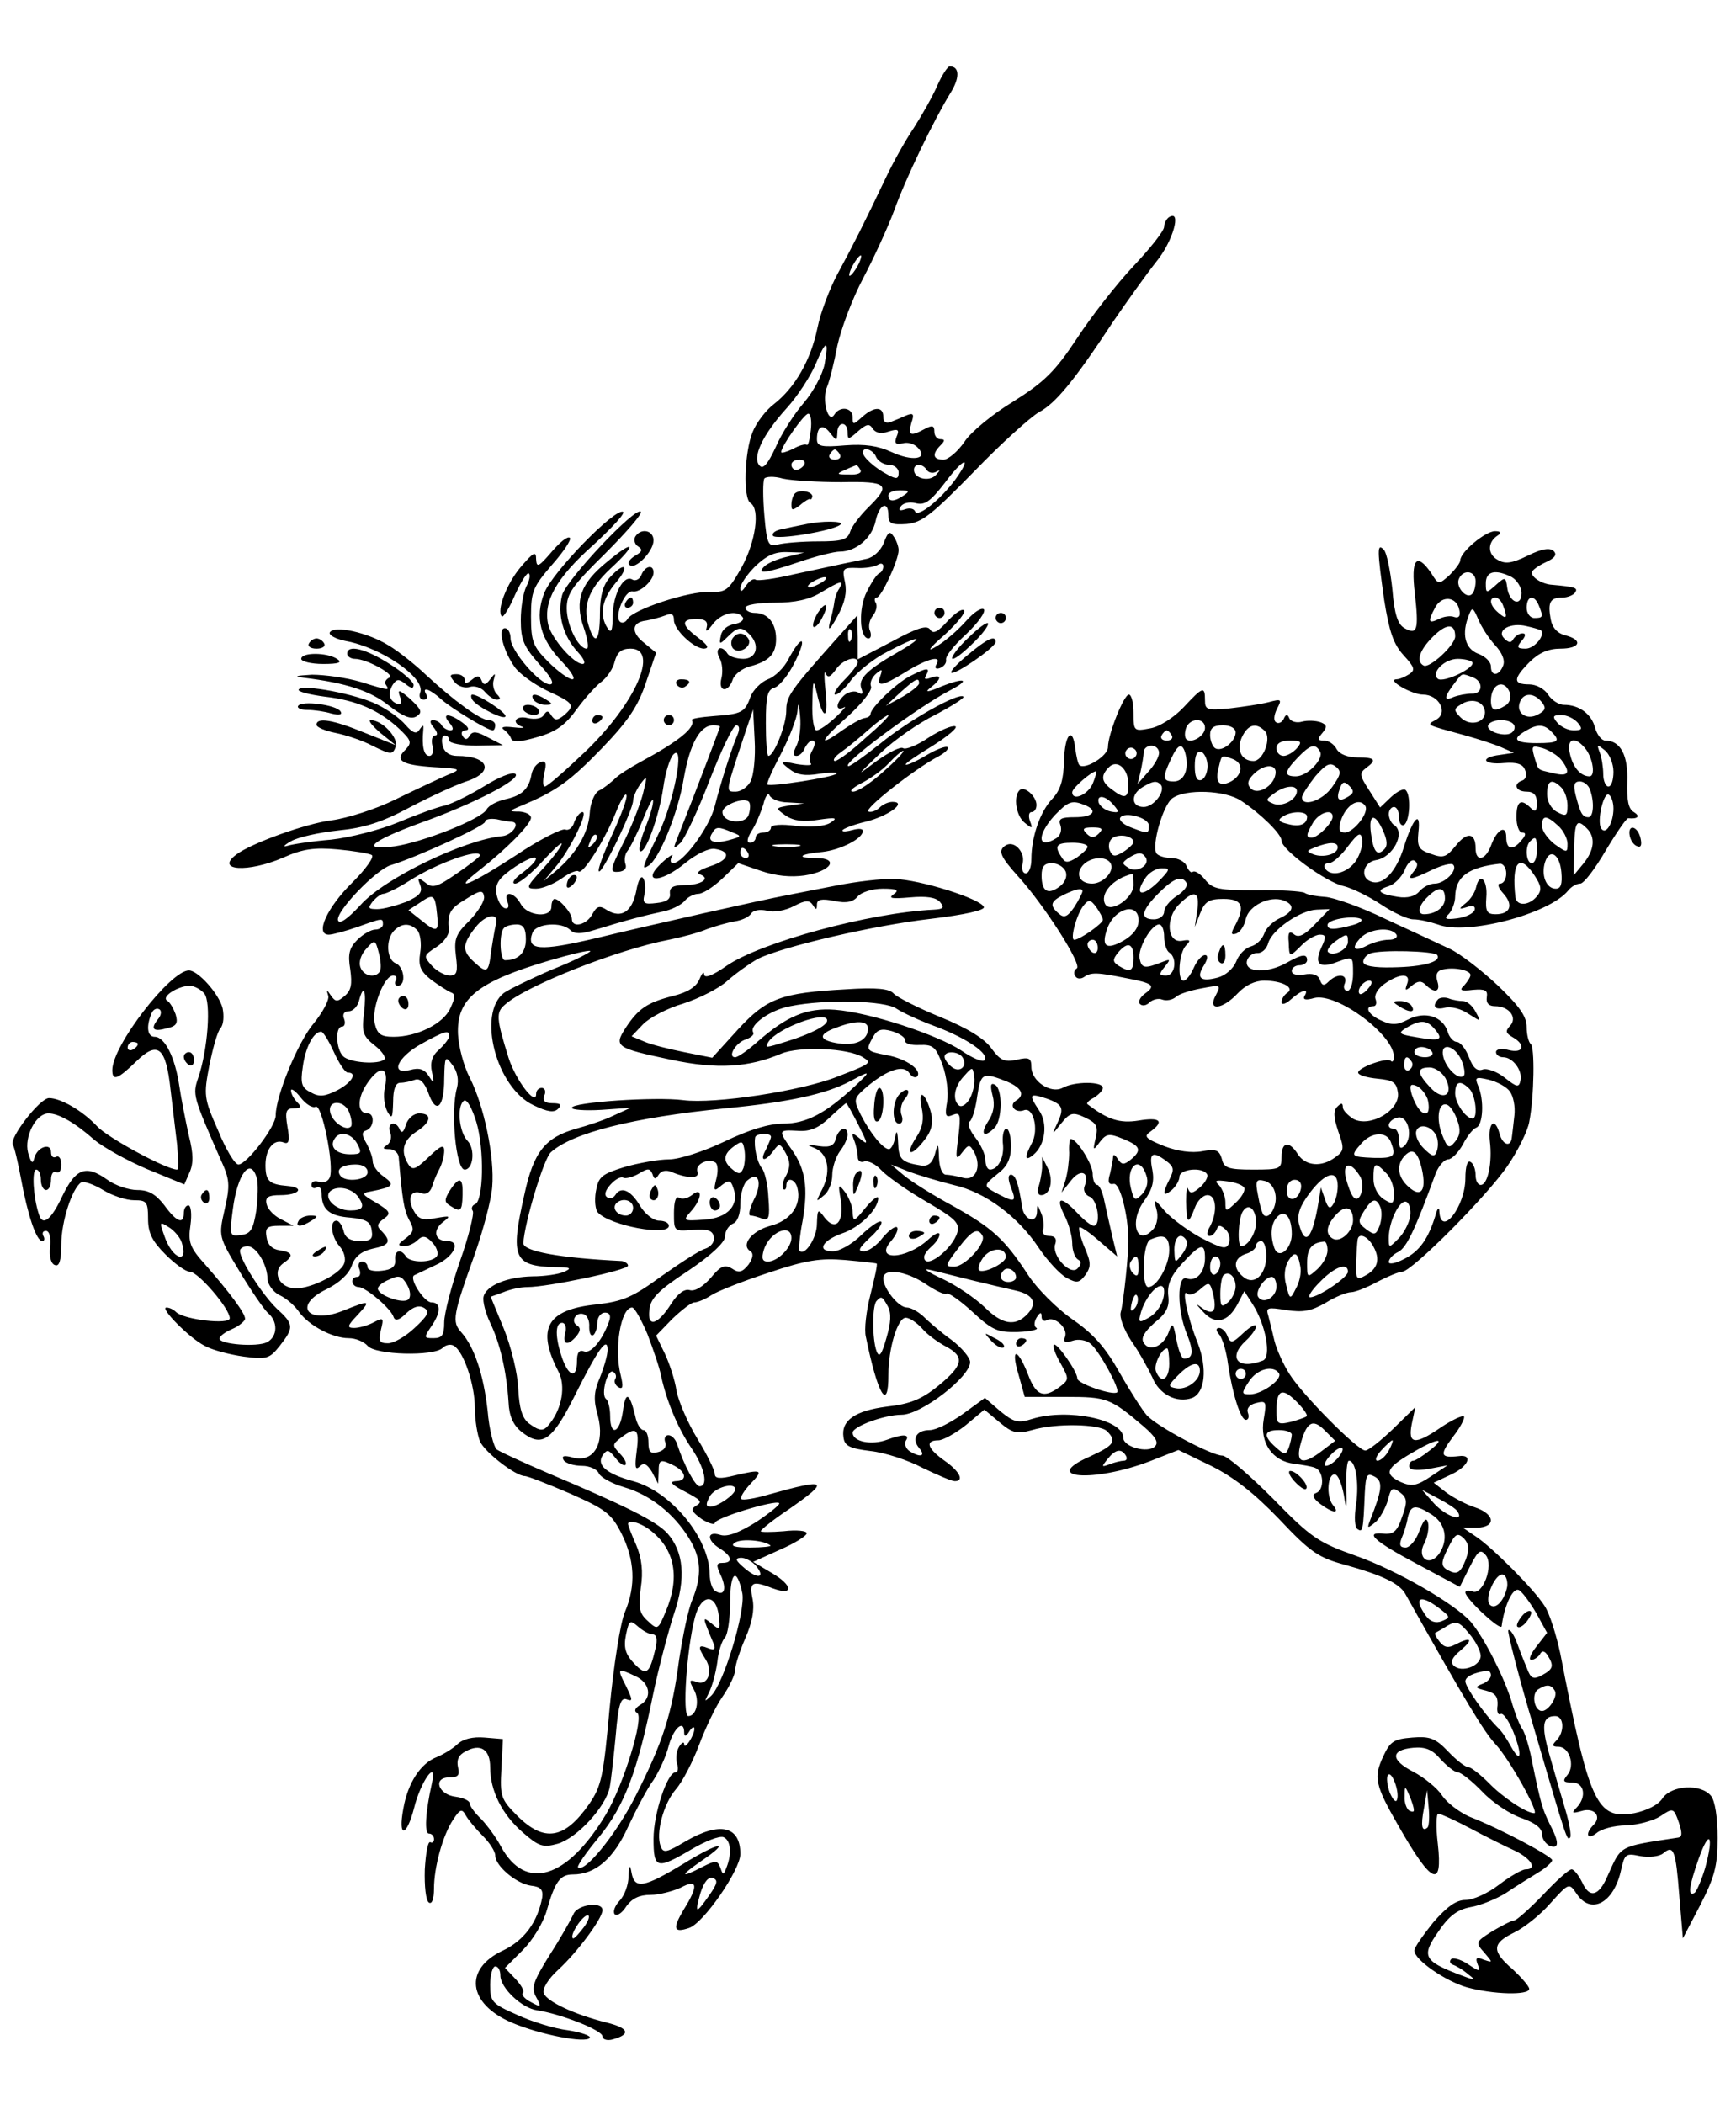 <?xml version="1.0" standalone="no"?>
<!DOCTYPE svg PUBLIC "-//W3C//DTD SVG 20010904//EN"
 "http://www.w3.org/TR/2001/REC-SVG-20010904/DTD/svg10.dtd">
<svg version="1.0" xmlns="http://www.w3.org/2000/svg"
 width="340pt" height="412pt" viewBox="0 0 340 412"
 preserveAspectRatio="xMidYMid meet">

<g transform="translate(0,412) scale(0.1,-0.1)"
fill="#000000" stroke="none">
<path d="M1836 3953 c-9 -21 -30 -58 -46 -83 -17 -25 -42 -70 -56 -100 -40
-84 -63 -130 -94 -187 -15 -28 -33 -75 -39 -105 -13 -63 -44 -117 -85 -149
-16 -12 -35 -37 -42 -55 -16 -39 -19 -130 -4 -139 19 -12 10 -75 -17 -125 -26
-46 -31 -50 -63 -49 -40 2 -150 -34 -161 -53 -4 -7 -11 -9 -15 -5 -11 11 10
62 25 59 14 -3 41 21 41 37 0 17 -17 13 -24 -5 -3 -8 -11 -12 -17 -9 -17 11
-38 -27 -39 -70 0 -30 -3 -36 -10 -25 -17 26 -11 57 16 89 29 34 18 43 -12 10
-13 -15 -19 -36 -19 -70 0 -49 -8 -63 -19 -33 -17 44 -6 78 40 121 53 49 47
58 -7 13 -52 -42 -64 -76 -46 -128 8 -23 11 -42 6 -42 -16 0 -39 45 -39 79 0
29 11 44 76 108 41 41 73 78 69 81 -10 11 -145 -132 -154 -163 -10 -38 2 -81
31 -112 12 -13 16 -23 9 -23 -17 0 -60 49 -67 76 -11 45 15 92 87 156 38 35
65 64 59 66 -17 6 -138 -118 -154 -159 -19 -48 -8 -91 36 -136 17 -18 26 -33
19 -33 -7 0 -28 15 -47 34 -30 30 -34 40 -34 89 0 49 4 58 41 101 23 26 39 50
35 53 -4 4 -20 -9 -36 -28 -25 -29 -29 -31 -30 -14 0 17 -5 14 -30 -15 -28
-33 -48 -86 -37 -97 3 -2 15 17 26 43 12 26 24 45 27 41 3 -3 1 -14 -5 -25 -6
-12 -11 -41 -11 -66 0 -39 6 -52 36 -86 24 -26 31 -40 21 -40 -20 0 -77 66
-77 90 0 11 -5 20 -11 20 -15 0 -3 -45 19 -76 9 -13 38 -34 65 -47 52 -24 54
-28 31 -48 -13 -10 -17 -10 -24 0 -6 10 -9 10 -15 1 -4 -7 -17 -9 -31 -6 -24
6 -34 -9 -11 -17 6 -2 -1 -3 -18 -1 -16 2 -25 1 -19 -4 6 -4 13 -12 15 -18 3
-8 18 -7 52 3 36 10 55 24 77 55 17 23 39 47 49 54 10 8 22 25 25 39 5 18 13
25 31 25 57 0 10 -107 -89 -202 -39 -37 -74 -68 -79 -68 -4 0 -4 12 -1 26 5
20 3 25 -7 22 -8 -3 -16 -13 -18 -24 -5 -29 -19 -42 -52 -49 -16 -4 -32 -12
-36 -20 -11 -19 -125 -64 -180 -72 -69 -9 -47 10 51 46 104 37 200 87 185 96
-6 4 -33 -7 -60 -24 -28 -17 -62 -34 -77 -38 -15 -3 -56 -18 -92 -33 -36 -15
-95 -30 -132 -34 -37 -3 -76 -9 -85 -12 -10 -3 -7 1 7 9 14 8 55 17 92 21 51
5 86 16 140 45 40 21 90 44 111 51 56 18 45 50 -18 50 -14 0 -25 7 -28 20 -3
11 -1 20 4 20 5 0 9 -4 9 -10 0 -5 24 -10 53 -10 l52 1 -29 15 c-22 12 -30 13
-36 4 -5 -9 -9 -9 -14 -1 -4 6 -1 11 6 11 8 1 6 6 -6 15 -26 19 -42 19 -26 0
8 -9 9 -15 2 -15 -6 0 -14 5 -17 10 -3 6 -11 10 -17 10 -7 0 -6 -6 2 -15 7 -9
8 -15 2 -15 -5 0 -8 -9 -5 -20 3 -11 0 -20 -6 -20 -11 0 -15 19 -12 50 1 11 0
12 -7 2 -6 -10 -13 -8 -28 9 -10 12 -35 30 -56 40 -40 20 -146 40 -153 29 -3
-4 21 -10 51 -14 62 -7 106 -26 146 -63 24 -23 25 -27 12 -41 -22 -21 -7 -30
56 -34 54 -3 55 -4 25 -16 -16 -7 -61 -28 -100 -47 -38 -19 -95 -37 -125 -41
-50 -6 -158 -45 -187 -67 -43 -32 23 -36 92 -6 38 17 61 20 106 16 32 -3 62
-8 67 -11 6 -3 -11 -27 -38 -54 -49 -48 -74 -102 -46 -102 7 0 33 7 56 15 50
18 50 18 50 5 0 -5 -7 -10 -15 -10 -8 0 -24 -9 -35 -20 -16 -16 -19 -28 -14
-58 4 -29 2 -41 -11 -52 -14 -12 -18 -12 -27 1 -8 12 -9 12 -5 -1 2 -8 -11
-32 -28 -53 -31 -36 -75 -143 -75 -181 0 -22 -57 -96 -73 -96 -7 0 -25 30 -40
67 -28 63 -28 69 -17 127 7 34 16 67 22 73 6 7 7 24 4 39 -7 28 -48 74 -66 74
-36 0 -150 -147 -150 -195 0 -22 10 -19 47 17 42 41 58 28 67 -55 4 -34 10
-83 13 -109 2 -27 3 -48 0 -48 -21 0 -137 63 -157 85 -28 30 -71 55 -94 55
-18 0 -78 -78 -71 -91 3 -4 10 -34 16 -66 13 -71 30 -123 42 -123 4 0 5 5 2
10 -3 6 -1 10 5 10 7 0 10 -13 8 -32 -2 -18 2 -33 10 -35 8 -3 12 9 12 40 0
45 21 110 39 122 5 3 25 -4 43 -15 18 -11 45 -20 61 -20 24 0 27 -3 27 -36 0
-28 8 -44 34 -70 19 -19 40 -34 48 -34 16 0 78 -72 78 -91 0 -13 -89 -3 -105
12 -5 5 -13 9 -19 9 -14 0 45 -60 75 -75 14 -8 48 -17 76 -21 46 -6 51 -4 71
21 28 36 28 42 -6 73 -28 27 -72 95 -72 113 0 5 7 9 15 9 17 0 39 -36 39 -65
1 -10 11 -25 24 -31 13 -6 30 -21 38 -33 19 -26 65 -51 97 -51 14 0 30 -7 37
-15 15 -18 130 -21 147 -4 6 6 16 8 22 4 19 -11 41 -76 41 -121 0 -24 5 -53
10 -66 10 -22 70 -68 88 -68 5 0 44 -15 88 -34 70 -31 81 -39 101 -78 26 -52
29 -102 7 -154 -9 -21 -22 -104 -30 -188 -12 -134 -16 -153 -40 -188 -48 -69
-88 -76 -141 -23 -32 32 -34 38 -31 92 l3 58 -36 3 c-23 2 -42 -3 -52 -12 -9
-9 -27 -20 -41 -26 -32 -12 -57 -50 -66 -101 -11 -58 6 -57 21 1 13 53 46 98
35 49 -13 -58 -15 -99 -6 -99 6 0 10 -5 10 -11 0 -5 -3 -8 -7 -6 -5 3 -9 -21
-11 -53 -1 -33 2 -61 8 -65 6 -4 10 7 10 27 0 42 17 105 38 136 13 20 17 21
24 8 5 -9 20 -27 34 -41 13 -13 24 -30 24 -38 0 -20 41 -55 70 -59 19 -2 24
-8 22 -23 -9 -48 -35 -84 -77 -104 -77 -36 -69 -104 17 -141 56 -24 146 -41
153 -30 3 4 -17 11 -43 15 -26 3 -71 17 -99 30 -50 22 -53 26 -53 59 0 20 5
36 10 36 6 0 10 -8 10 -18 0 -24 42 -64 72 -68 46 -7 128 -39 128 -51 0 -6 9
-9 20 -6 36 10 32 22 -12 33 -64 16 -116 41 -123 57 -3 9 8 28 29 47 36 33 86
100 86 116 0 18 -50 11 -57 -8 -4 -9 -24 -45 -46 -79 -33 -53 -37 -65 -27 -83
11 -20 10 -21 -10 -10 -12 6 -19 14 -16 18 4 3 -3 15 -14 27 l-21 22 35 35
c19 19 40 53 47 78 16 56 26 70 51 70 44 0 80 31 108 93 16 34 38 76 50 92 11
17 25 47 30 68 10 35 30 51 30 25 0 -9 4 -8 10 2 5 8 10 11 10 5 0 -13 -20
-43 -20 -30 0 6 -5 3 -10 -5 -5 -8 -7 -23 -4 -33 3 -9 2 -17 -3 -17 -16 0 -43
-81 -43 -130 0 -59 6 -61 74 -21 27 16 55 27 63 24 14 -6 17 -31 6 -59 -6 -16
-7 -16 -12 -1 -6 15 -9 15 -35 2 -44 -23 -45 -18 -3 11 62 42 35 38 -36 -6
-76 -46 -94 -49 -100 -17 -3 18 -5 16 -6 -7 0 -16 -8 -38 -18 -48 -9 -10 -13
-21 -9 -26 5 -4 15 3 23 16 11 15 25 22 47 22 17 0 43 7 59 14 33 18 36 5 6
-43 -22 -37 -20 -46 10 -36 28 8 101 114 101 145 0 55 -40 64 -107 25 -37 -22
-44 -24 -49 -10 -10 25 5 83 30 112 13 15 33 54 45 86 12 32 32 75 46 95 14
20 25 44 25 53 0 9 9 37 20 62 13 30 18 55 14 76 -7 34 -1 37 40 21 41 -15 39
6 -2 30 l-37 22 53 24 c28 12 52 27 52 32 0 5 -20 7 -45 4 -25 -2 -45 -2 -45
0 0 3 25 23 55 43 82 57 75 61 -39 29 -27 -8 -52 -12 -54 -9 -3 3 5 16 18 30
26 27 23 29 -32 16 -28 -7 -38 -6 -38 3 0 7 -15 38 -34 69 -19 31 -37 73 -41
94 -3 21 -14 54 -23 73 l-17 35 32 33 c18 17 37 32 43 32 6 0 21 6 33 14 12 8
63 28 112 44 74 25 102 29 150 25 33 -3 61 -6 62 -7 2 -2 -4 -28 -12 -60 -8
-31 -13 -69 -9 -84 23 -113 44 -148 44 -74 0 52 18 112 34 112 7 0 21 -9 32
-21 10 -12 31 -27 46 -35 38 -20 35 -37 -14 -77 -33 -27 -56 -36 -101 -41 -62
-8 -90 -27 -85 -60 2 -17 12 -22 53 -27 28 -3 74 -18 102 -33 29 -14 57 -26
63 -26 19 0 10 19 -20 40 -34 24 -39 40 -12 40 9 0 34 14 54 30 l36 30 30 -25
c25 -21 34 -23 63 -15 47 14 133 12 147 -2 20 -20 14 -28 -34 -50 -98 -43 8
-51 118 -9 l56 22 64 -31 c44 -22 84 -53 133 -104 62 -66 78 -76 130 -90 72
-20 105 -36 117 -56 120 -214 154 -270 177 -295 28 -30 86 -135 76 -135 -16 0
-63 32 -89 59 -17 17 -35 31 -40 31 -6 0 -24 14 -40 31 -24 25 -35 30 -70 27
-36 -3 -43 -7 -57 -37 -19 -41 -16 -56 30 -136 65 -114 87 -124 77 -35 -4 33
-3 60 1 59 4 0 33 -13 63 -29 30 -16 70 -36 88 -44 32 -16 43 -36 20 -36 -7 0
-31 -14 -52 -30 -22 -17 -51 -30 -66 -30 -18 0 -36 -13 -63 -44 -20 -25 -37
-49 -37 -55 0 -18 61 -60 103 -72 51 -14 122 -16 122 -3 0 5 -15 22 -32 38
-42 36 -41 51 2 72 19 9 51 34 71 57 37 41 37 41 52 19 28 -42 73 -18 87 47 7
31 9 33 37 27 18 -3 37 -1 45 5 21 18 25 7 32 -83 l7 -83 34 65 c28 55 34 76
34 131 0 41 -5 73 -13 83 -20 24 -77 21 -95 -5 -8 -13 -31 -24 -55 -29 -74
-13 -88 18 -145 312 -8 37 -21 79 -31 94 -21 33 -103 115 -135 136 l-25 17 28
0 c38 1 35 27 -5 40 -18 6 -44 20 -57 30 l-23 18 36 17 c33 16 41 39 13 35
-36 -4 -38 2 -12 37 15 19 25 38 22 41 -3 2 -23 -7 -44 -21 -52 -36 -66 -34
-58 6 l7 33 -44 -43 c-24 -23 -48 -42 -54 -42 -15 0 -123 109 -148 149 -13 20
-26 50 -30 66 -4 17 -9 38 -12 49 -5 16 -2 17 35 11 33 -5 49 -2 77 14 19 12
42 21 50 21 8 0 31 9 51 20 21 11 43 20 49 20 19 0 168 150 207 208 20 29 39
68 42 85 10 51 11 148 3 153 -4 3 -8 18 -8 33 0 21 -14 41 -57 82 -32 30 -74
62 -93 71 -19 9 -75 35 -125 58 -49 24 -103 43 -120 44 -16 1 -35 4 -40 8 -6
3 -48 6 -94 5 -74 0 -86 2 -101 21 -10 12 -20 18 -24 15 -3 -3 -8 2 -12 11 -3
9 -17 16 -29 16 -13 0 -26 4 -30 9 -10 16 13 95 31 108 26 19 104 16 135 -5
38 -25 79 -65 79 -78 0 -18 88 -82 122 -89 16 -4 49 -20 73 -36 24 -16 52 -29
63 -29 12 0 33 -5 48 -10 56 -22 217 20 255 66 6 8 17 14 24 14 7 0 29 29 50
65 21 35 41 64 44 63 19 -2 24 4 11 12 -11 6 -14 24 -13 59 2 52 -13 81 -43
81 -7 0 -16 11 -20 25 -7 27 -31 45 -61 45 -10 0 -24 9 -31 20 -7 11 -23 20
-37 20 -32 0 -32 11 1 44 18 18 37 26 60 26 39 0 45 17 10 26 -16 4 -26 15
-29 32 -6 33 -1 42 23 42 10 0 22 5 25 10 6 9 0 11 -45 15 -19 1 -40 14 -40
24 0 4 12 13 27 20 18 8 23 15 16 22 -7 7 -23 5 -51 -9 -31 -15 -44 -17 -59
-8 -20 11 -20 35 1 48 7 5 5 8 -6 8 -19 0 -68 -41 -68 -57 0 -5 -10 -18 -21
-29 -21 -19 -22 -19 -36 4 -29 42 -40 27 -32 -40 8 -71 5 -82 -20 -68 -13 7
-20 26 -24 76 -4 37 -11 72 -17 78 -13 13 -13 0 1 -99 10 -62 18 -86 38 -108
22 -24 23 -29 11 -37 -8 -5 -19 -10 -25 -10 -20 -1 30 -30 52 -30 31 0 50 -35
26 -49 -20 -11 -23 -9 57 -31 25 -7 56 -17 70 -23 l25 -11 -27 -4 c-41 -5 -34
-20 8 -16 25 2 37 -2 41 -14 4 -9 1 -18 -5 -20 -19 -6 -14 -22 8 -22 14 0 20
-7 20 -22 0 -17 -3 -19 -12 -10 -19 19 -28 14 -28 -18 0 -16 5 -30 11 -30 8 0
8 -5 -1 -15 -17 -21 -30 -19 -30 6 0 25 -18 16 -30 -17 -11 -29 -30 -32 -30
-5 0 31 -17 33 -39 5 -18 -22 -24 -25 -48 -16 -24 8 -28 13 -25 43 5 43 -10
29 -28 -28 -15 -50 -42 -78 -65 -69 -22 8 -15 38 10 42 33 5 59 54 35 69 -5 3
-10 13 -10 21 0 8 5 14 10 14 6 0 10 -9 10 -21 0 -11 5 -17 10 -14 11 7 14 58
3 68 -3 4 -16 -2 -28 -13 l-22 -21 -21 33 c-19 29 -20 34 -7 44 22 16 19 21
-16 21 -19 0 -35 6 -41 16 -5 10 -16 17 -25 17 -13 0 -13 3 -3 15 10 12 9 16
-4 21 -9 3 -25 4 -36 1 -10 -3 -22 0 -25 7 -3 8 -7 8 -11 -2 -3 -6 -10 -10
-15 -6 -5 3 -4 14 2 26 10 19 9 20 -17 13 -16 -4 -50 -9 -76 -12 -44 -4 -48
-3 -48 16 0 28 -4 27 -42 -14 -19 -20 -47 -38 -65 -41 -32 -6 -33 -6 -33 30 0
20 -4 36 -9 36 -10 0 -41 -78 -41 -103 0 -17 -45 -45 -56 -35 -3 3 -6 18 -8
32 -5 46 -21 28 -22 -24 -1 -37 -7 -57 -23 -74 -24 -25 -41 -75 -41 -118 0
-16 -5 -28 -11 -28 -6 0 -9 9 -6 20 5 21 -16 45 -33 35 -16 -10 -12 -21 25
-62 50 -55 125 -172 114 -179 -5 -3 -7 -10 -3 -15 3 -6 11 -6 17 -2 14 10 27
9 82 -2 54 -10 59 -15 38 -30 -10 -7 -15 -17 -10 -21 4 -4 12 -3 18 3 6 6 18
9 25 6 8 -3 20 -1 27 5 6 6 29 13 51 17 37 7 38 7 27 -14 -17 -31 13 -28 43 4
15 16 34 25 52 25 35 0 61 -14 45 -24 -6 -4 -11 -12 -11 -18 0 -6 8 -4 18 5
21 19 37 23 27 7 -4 -7 2 -9 19 -4 44 11 156 -72 156 -115 0 -8 -3 -12 -6 -8
-8 7 -64 -13 -64 -23 0 -5 17 -10 38 -12 31 -3 37 -7 40 -28 4 -34 -54 -68
-87 -51 -11 7 -21 17 -21 23 0 9 -3 9 -11 1 -8 -8 -7 -21 2 -48 12 -34 12 -38
-6 -51 -27 -20 -58 -17 -73 6 -17 27 -32 25 -32 -5 0 -24 -3 -25 -56 -25 -48
0 -57 3 -61 21 -5 17 -11 20 -38 15 -21 -4 -49 0 -75 10 -37 15 -41 19 -26 29
27 20 18 28 -24 21 -37 -6 -61 2 -100 32 -3 2 3 8 13 13 9 6 17 14 17 19 0 13
-56 13 -79 0 -23 -12 -61 13 -61 41 0 17 -4 20 -29 14 -24 -5 -32 -1 -49 22
-13 19 -47 40 -101 62 -44 18 -85 39 -91 46 -8 9 -33 12 -93 8 -127 -7 -155
-17 -212 -79 l-50 -55 -55 11 c-30 6 -66 15 -79 21 l-24 10 22 23 c12 13 48
32 79 41 31 10 71 30 87 45 17 15 44 34 60 43 50 24 225 65 338 78 67 8 106
17 104 23 -5 16 -126 54 -175 55 -24 1 -75 -5 -115 -13 -40 -8 -83 -16 -97
-19 -48 -9 -266 -58 -373 -84 -111 -26 -137 -24 -124 11 7 18 57 22 74 5 8 -8
21 -8 47 0 61 19 100 29 133 36 17 3 37 13 44 21 6 8 19 14 27 14 9 0 30 14
47 30 l31 30 44 -15 c29 -10 59 -13 86 -9 52 8 69 34 22 34 -41 0 -32 8 13 12
35 4 79 26 79 41 0 5 -9 5 -20 2 -11 -3 -20 -4 -20 -1 0 3 20 11 45 17 45 11
83 39 53 39 -8 0 -19 -5 -25 -11 -6 -6 -16 -10 -22 -8 -11 4 91 84 137 108 13
7 21 15 18 18 -3 3 -22 -4 -42 -16 -20 -12 -38 -20 -40 -18 -2 2 22 18 53 37
30 19 50 36 44 38 -7 2 -30 -8 -52 -22 -22 -15 -44 -24 -50 -21 -5 4 -28 -8
-52 -25 -41 -31 -41 -31 7 15 27 26 76 60 109 76 32 17 57 33 54 35 -9 9 -107
-46 -163 -92 -30 -24 -58 -44 -62 -44 -19 1 139 118 200 149 40 21 27 25 -18
7 -28 -12 -34 -12 -21 -2 22 17 22 27 0 19 -11 -4 -14 -3 -9 5 9 16 1 15 -32
-2 -27 -14 -77 -62 -77 -74 0 -4 -5 -7 -12 -8 -7 -1 -26 -12 -42 -23 -50 -36
-46 -23 8 25 29 26 50 53 47 60 -3 7 2 18 10 25 12 10 13 9 8 -5 -8 -22 4 -20
51 9 42 26 71 33 59 14 -4 -7 -1 -10 7 -7 8 3 13 10 12 16 -2 7 16 29 40 51
23 22 38 43 34 48 -5 4 -20 -6 -35 -23 -15 -17 -40 -39 -57 -49 -21 -13 -17
-6 15 22 25 23 42 44 38 48 -4 4 -18 -6 -32 -21 -19 -21 -28 -26 -34 -17 -6
10 -25 4 -75 -23 l-67 -35 0 43 -1 43 -32 -36 c-101 -113 -107 -122 -107 -151
0 -27 -24 -88 -35 -88 -3 0 -5 29 -5 64 0 54 3 66 18 70 10 4 28 27 40 52 24
49 12 52 -14 3 -8 -16 -26 -34 -40 -39 -13 -5 -29 -21 -34 -34 -11 -31 -17
-34 -72 -38 -25 -2 -45 -5 -43 -8 8 -14 -25 -41 -99 -81 -22 -12 -46 -27 -53
-35 -8 -7 -21 -18 -30 -22 -9 -5 -17 -25 -18 -45 -3 -39 -27 -79 -66 -112
l-24 -20 21 25 c29 33 67 110 55 110 -5 0 -12 -9 -16 -19 -3 -11 -11 -18 -18
-15 -7 2 -51 -20 -97 -51 -89 -58 -129 -74 -70 -28 51 40 100 89 100 102 0 6
-10 11 -22 12 -22 0 -22 1 2 11 70 29 97 49 159 113 52 54 71 83 86 128 l20
59 -23 19 c-27 21 -25 41 4 44 10 2 27 6 37 10 12 5 17 3 17 -9 0 -19 39 -56
59 -56 11 1 7 7 -11 21 -34 25 -35 37 -4 37 18 0 23 -5 20 -17 -3 -9 2 -7 12
7 17 22 48 29 59 13 3 -5 -5 -11 -17 -13 -13 -2 -24 -11 -26 -22 -4 -18 -3
-19 13 -3 20 20 27 21 43 5 21 -21 14 -48 -12 -48 -14 0 -28 5 -31 10 -12 19
-26 11 -16 -8 6 -10 7 -28 4 -40 -7 -27 13 -29 22 -3 3 10 18 22 33 26 38 10
52 24 52 54 0 31 -16 51 -42 51 -10 0 -18 5 -18 10 0 6 26 10 58 10 39 0 67 6
90 20 38 23 46 25 36 8 -5 -7 -9 -19 -10 -28 -1 -8 -5 -26 -9 -40 -4 -17 1
-13 15 13 15 27 19 47 15 67 -6 27 -4 29 23 28 16 -1 34 2 41 6 6 4 11 3 11
-3 0 -5 -3 -11 -7 -13 -5 -1 -16 -18 -25 -36 -17 -32 -15 -92 3 -92 5 0 6 7 3
15 -4 8 -1 22 6 30 6 8 9 19 5 25 -3 5 -2 10 2 10 9 0 43 73 43 93 0 6 -4 19
-10 27 -7 11 -11 9 -19 -13 -6 -15 -20 -28 -33 -31 -13 -3 -34 -7 -48 -10 -14
-3 -56 -12 -93 -20 -38 -9 -73 -14 -77 -11 -5 3 -13 -3 -19 -12 -7 -11 -11
-13 -11 -5 0 8 13 27 29 43 22 21 38 29 63 28 l33 -1 -33 -8 c-19 -4 -39 -13
-45 -19 -16 -16 1 -14 69 9 32 11 68 20 79 20 32 0 63 27 70 60 7 33 25 41 25
11 0 -16 6 -19 36 -17 30 3 49 18 132 103 53 55 111 107 127 116 32 17 68 60
145 177 28 41 66 94 85 118 32 39 50 102 25 87 -5 -3 -10 -12 -10 -19 0 -8
-27 -42 -60 -77 -33 -35 -83 -99 -111 -142 -43 -65 -64 -85 -124 -123 -40 -24
-84 -60 -96 -79 -13 -19 -32 -35 -41 -35 -21 0 -23 11 -6 28 9 9 9 12 0 12 -7
0 -12 7 -12 15 0 12 -4 13 -19 5 -28 -15 -33 -13 -26 12 6 17 4 20 -9 15 -9
-4 -23 -10 -31 -13 -10 -4 -15 0 -15 10 0 21 -19 20 -42 -1 -17 -15 -18 -15
-18 0 0 19 -25 23 -36 5 -12 -19 -25 30 -14 55 5 12 14 48 20 80 7 32 29 92
51 133 21 40 48 99 60 131 22 62 78 178 110 230 19 30 19 53 -1 53 -4 0 -15
-17 -24 -37z m-156 -353 c-6 -11 -13 -20 -16 -20 -2 0 0 9 6 20 6 11 13 20 16
20 2 0 0 -9 -6 -20z m-65 -193 c-4 -20 -22 -54 -41 -76 -19 -22 -44 -61 -55
-87 -15 -32 -24 -43 -31 -36 -16 16 6 61 52 112 22 24 47 63 57 86 21 50 27
50 18 1z m-27 -129 c-2 -18 -5 -31 -8 -29 -3 2 -15 -1 -27 -8 -13 -6 -23 -9
-23 -6 0 11 45 75 53 75 5 0 7 -15 5 -32z m52 -5 c0 22 20 23 20 0 0 -14 2
-14 21 3 16 14 22 15 28 5 6 -9 17 -11 31 -6 19 6 22 4 16 -10 -5 -13 -2 -16
12 -13 10 3 23 -1 30 -9 21 -22 -11 -27 -52 -8 -26 12 -52 16 -91 13 -46 -4
-55 -2 -55 12 0 26 12 31 26 12 13 -16 13 -16 14 1z m5 -43 c3 -5 -1 -10 -10
-10 -9 0 -13 5 -10 10 3 6 8 10 10 10 2 0 7 -4 10 -10z m71 -5 c4 -8 15 -15
25 -15 10 0 19 -7 19 -15 0 -13 -4 -14 -22 -4 -25 13 -48 34 -48 43 0 13 21 5
26 -9z m-141 -15 c-3 -5 -10 -10 -16 -10 -5 0 -9 5 -9 10 0 6 7 10 16 10 8 0
12 -4 9 -10z m296 -29 c-28 -38 -74 -76 -79 -62 -2 5 -10 7 -19 4 -11 -4 -14
-2 -9 5 4 7 17 10 29 7 18 -5 29 3 57 39 37 50 56 56 21 7z m-186 19 c4 -6 -6
-10 -22 -9 -25 0 -26 1 -8 9 11 5 21 9 22 9 1 1 5 -3 8 -9z m130 0 c4 -6 12
-7 18 -4 9 5 9 4 0 -6 -13 -14 -43 -7 -43 10 0 13 17 13 25 0z m-167 -24 c92
2 98 -5 52 -50 -16 -16 -32 -37 -35 -47 -5 -16 -17 -19 -63 -19 -31 0 -66 -3
-78 -6 -19 -5 -22 -1 -27 57 -3 35 -3 67 0 72 3 4 19 5 36 0 18 -4 69 -7 115
-7z m122 -26 c-19 -13 -30 -13 -30 0 0 6 10 10 23 10 18 0 19 -2 7 -10z m1120
-168 c0 -10 -3 -22 -7 -25 -10 -11 -32 13 -26 29 8 20 33 17 33 -4z m71 8 c10
-6 19 -20 19 -31 0 -28 -24 -19 -28 10 -3 22 -4 22 -23 5 -18 -16 -19 -16 -19
4 0 24 19 28 51 12z m-1351 -10 c-8 -5 -19 -10 -25 -10 -5 0 -3 5 5 10 8 5 20
10 25 10 6 0 3 -5 -5 -10z m1248 -54 c3 -12 -1 -17 -10 -14 -7 3 -21 1 -30 -4
-21 -10 -22 -5 -7 23 13 24 42 21 47 -5z m86 8 c9 -24 7 -28 -9 -14 -17 14
-20 30 -6 30 5 0 12 -7 15 -16z m70 0 c9 -22 8 -24 -9 -24 -8 0 -15 9 -15 20
0 24 15 27 24 4z m-86 -77 c14 -15 20 -30 16 -40 -8 -21 -24 -22 -24 -2 0 9
-11 20 -25 25 -26 10 -33 39 -18 76 6 16 8 15 18 -8 6 -15 21 -38 33 -51z
m-78 17 c0 -17 -51 -64 -62 -57 -15 8 -8 30 18 56 27 27 44 27 44 1z m168 12
c9 -10 -13 -36 -30 -36 -17 0 -18 3 -8 15 8 9 9 15 2 15 -6 0 -14 -5 -18 -11
-4 -8 -9 -8 -18 1 -16 16 12 32 44 24 14 -3 26 -7 28 -8z m-1351 -18 c-3 -8
-6 -5 -6 6 -1 11 2 17 5 13 3 -3 4 -12 1 -19z m93 -24 c-61 -35 -80 -53 -73
-72 4 -10 2 -13 -6 -8 -6 4 -18 2 -26 -4 -18 -15 -20 -34 -2 -25 6 4 -1 -5
-16 -19 -15 -14 -32 -26 -38 -26 -5 0 -9 24 -8 53 1 47 2 49 9 19 12 -53 23
-51 17 3 -3 28 -3 44 0 37 4 -10 9 -8 20 7 13 20 43 29 43 14 0 -4 -12 -20
-27 -35 -15 -15 -22 -28 -17 -28 6 0 20 13 32 30 13 16 44 41 70 54 62 33 79
33 22 0z m1123 -20 c10 -10 -56 -42 -67 -33 -14 12 13 39 39 39 12 0 25 -3 28
-6z m1 -30 c22 -8 20 -33 -1 -32 -10 0 -27 -3 -37 -7 -20 -9 -18 1 7 33 11 14
10 14 31 6z m-1084 -12 c0 -4 -15 -16 -32 -26 l-33 -18 28 26 c30 27 37 31 37
18z m1157 -18 c3 -9 0 -20 -8 -25 -21 -13 -29 -11 -29 9 0 33 26 44 37 16z
m62 -18 c10 -12 8 -17 -7 -25 -22 -12 -44 3 -35 25 7 18 27 18 42 0z m-1459
-86 c-7 -14 -8 -20 0 -20 6 0 13 7 16 15 4 8 10 15 15 15 6 0 6 -8 0 -19 -6
-10 -7 -22 -3 -26 4 -4 -9 -4 -28 -1 -33 7 -34 6 -15 -9 15 -12 31 -15 60 -10
21 3 37 3 33 0 -7 -7 -130 -26 -135 -21 -2 2 10 29 27 61 16 31 31 69 32 84 1
18 3 14 5 -11 2 -20 -1 -46 -7 -58z m1348 69 c4 -23 -28 -33 -47 -14 -14 14
-14 17 -1 25 21 14 44 8 48 -11z m-1438 -139 c-6 -11 -19 -20 -29 -20 -21 0
-21 -3 21 123 l13 38 3 -60 c2 -33 -2 -70 -8 -81z m225 85 c-27 -25 -54 -45
-60 -45 -5 1 0 9 13 18 13 9 37 29 55 45 17 15 34 27 37 27 3 -1 -17 -21 -45
-45z m1395 30 c10 -12 9 -15 -8 -15 -11 0 -25 7 -32 15 -10 12 -9 15 8 15 11
0 25 -7 32 -15z m-730 -10 c0 -16 -27 -32 -37 -22 -3 4 -3 13 0 22 8 20 37 20
37 0z m605 6 c3 -5 1 -12 -5 -16 -14 -9 -52 4 -45 16 8 12 42 12 50 0z m-1555
-4 c0 -2 -50 -134 -85 -222 -7 -18 -6 -18 8 -5 8 8 34 63 57 123 23 59 46 107
52 107 6 0 7 -7 3 -17 -12 -28 -33 -94 -45 -141 -10 -41 -62 -112 -82 -112 -5
0 -6 6 -2 13 4 6 -2 3 -14 -7 -51 -44 -12 -49 41 -5 21 17 46 29 57 27 33 -5
28 -22 -9 -34 -21 -7 -29 -13 -20 -16 22 -8 2 -21 -31 -21 -22 0 -29 -5 -28
-16 2 -11 -6 -17 -26 -19 -24 -3 -28 -1 -24 16 3 11 2 25 -2 32 -4 7 -10 -2
-14 -25 -8 -40 -29 -54 -57 -37 -15 10 -20 8 -29 -8 -11 -21 -40 -28 -40 -9 0
11 -24 39 -34 39 -3 0 -6 -7 -6 -15 0 -23 -47 -19 -60 5 -13 24 -35 27 -26 4
4 -10 1 -14 -6 -12 -7 3 -14 16 -16 30 -2 19 6 30 37 51 46 30 56 20 14 -12
-16 -11 -22 -21 -14 -21 7 0 31 19 52 42 22 24 39 40 39 36 0 -5 -16 -26 -36
-48 -34 -37 -35 -40 -14 -40 12 0 34 9 50 20 15 11 30 17 33 14 8 -8 52 62 73
115 10 25 19 40 21 34 2 -6 -11 -40 -28 -77 -17 -37 -29 -69 -26 -72 6 -6 67
120 67 139 0 7 7 22 15 33 13 17 13 15 4 -21 -6 -22 -23 -66 -39 -97 -26 -52
-26 -56 -9 -55 12 1 17 7 14 15 -3 8 -1 20 4 26 5 6 19 34 30 61 11 28 20 44
20 38 1 -7 -6 -31 -15 -53 -9 -23 -14 -43 -11 -46 10 -10 38 68 46 124 4 29
13 58 20 65 23 23 1 -94 -30 -157 -32 -66 -33 -70 -19 -61 21 13 58 103 69
170 12 69 32 105 58 105 7 0 13 -1 13 -3z m1010 -11 c0 -18 -27 -39 -40 -31
-5 3 -10 15 -10 26 0 14 7 19 25 19 15 0 25 -6 25 -14z m57 3 c14 -14 -3 -59
-22 -59 -23 0 -34 21 -23 46 12 26 28 30 45 13z m561 -1 c19 -19 15 -23 -28
-23 -43 0 -50 8 -22 24 23 14 36 13 50 -1z m-743 -8 c3 -5 -1 -10 -10 -10 -9
0 -13 5 -10 10 3 6 8 10 10 10 2 0 7 -4 10 -10z m245 -25 c-7 -8 -19 -15 -26
-15 -8 0 -14 7 -14 15 0 10 10 15 26 15 22 0 25 -2 14 -15z m566 -2 c14 -19
19 -53 7 -53 -17 0 -32 17 -38 43 -8 32 10 37 31 10z m-882 -14 c-3 -5 -10 -7
-15 -3 -5 3 -7 10 -3 15 3 5 10 7 15 3 5 -3 7 -10 3 -15z m46 7 c0 -8 -9 -24
-21 -37 l-21 -24 6 25 c3 14 6 31 6 38 0 6 7 12 15 12 8 0 15 -6 15 -14z m52
-3 c7 -30 -3 -53 -23 -53 -22 0 -23 7 -6 43 14 31 23 34 29 10z m263 6 c9 -14
-24 -49 -47 -49 -24 0 -23 9 4 37 24 25 34 28 43 12z m473 -17 c19 -25 14 -33
-15 -26 -34 8 -29 4 -38 32 -6 22 -5 23 17 17 12 -4 29 -14 36 -23z m102 -23
c0 -16 -4 -29 -10 -29 -5 0 -10 11 -10 24 0 13 -3 33 -7 43 -6 16 -5 16 10 4
9 -7 17 -26 17 -42z m-1429 1 c-24 -22 -51 -40 -60 -40 -9 0 -2 7 15 16 18 9
42 26 55 40 12 13 25 24 28 24 3 -1 -14 -19 -38 -40z m634 10 c0 -13 -6 -25
-12 -27 -9 -3 -13 6 -13 27 0 21 4 30 13 28 6 -3 12 -15 12 -28z m49 14 c22
-8 20 -31 -3 -44 -23 -12 -32 -2 -24 28 6 25 5 24 27 16z m-204 -50 c0 -27 -7
-29 -32 -10 -21 15 -23 27 -6 44 16 16 38 -3 38 -34z m399 -5 c-19 -27 -59
-40 -59 -20 0 5 12 23 26 41 21 24 29 28 40 19 12 -9 10 -16 -7 -40z m-111 25
c-4 -24 -35 -41 -48 -28 -8 8 -7 16 5 28 21 21 47 21 43 0z m-357 -16 c-8 -23
-41 -38 -41 -19 0 8 38 41 47 41 1 0 -1 -10 -6 -22z m132 -4 c11 -12 -13 -44
-33 -44 -25 0 -26 25 -2 39 20 12 27 13 35 5z m367 -24 c-18 -11 -24 -6 -16
16 5 14 9 15 19 5 9 -9 9 -14 -3 -21z m418 18 c7 -7 12 -23 12 -35 0 -21 -3
-22 -20 -13 -12 6 -20 21 -20 35 0 27 9 32 28 13z m56 -4 c9 -24 7 -54 -3 -54
-12 0 -16 8 -25 43 -5 20 -3 27 8 27 8 0 17 -7 20 -16z m-574 -3 c0 -16 -27
-31 -45 -25 -17 7 -17 8 1 21 20 15 44 17 44 4z m-997 -22 l32 -2 -29 -4 c-28
-5 -28 -5 -7 -20 15 -10 34 -13 64 -8 34 5 39 4 23 -6 -11 -7 -38 -9 -67 -6
-29 4 -49 2 -49 -3 0 -6 -7 -10 -15 -10 -8 0 -15 -4 -15 -10 0 -5 -5 -10 -11
-10 -7 0 -6 8 3 23 8 12 18 36 23 52 4 17 10 24 12 18 3 -7 19 -14 36 -14z
m1617 -12 c0 -28 -15 -53 -24 -39 -9 14 5 73 15 66 5 -3 9 -15 9 -27z m-1694
-13 c-7 -19 -51 -15 -51 6 0 15 48 32 53 18 2 -5 1 -16 -2 -24z m715 20 c12
-14 11 -16 -5 -13 -11 2 -21 10 -24 17 -5 17 13 15 29 -4z m-57 0 c28 -11 17
-24 -19 -24 -27 0 -33 -3 -28 -16 3 -9 0 -20 -8 -25 -37 -23 -39 5 -4 44 27
28 34 31 59 21z m550 -2 c8 -13 -23 -52 -40 -52 -11 0 -13 6 -8 23 10 31 36
47 48 29z m-424 -38 c0 -17 -1 -17 -35 -4 -14 5 -24 14 -21 19 8 13 56 0 56
-15z m310 17 c0 -15 -15 -21 -39 -14 -17 4 -19 8 -9 14 18 12 48 11 48 0z m50
0 c0 -12 -29 -41 -41 -41 -12 0 -11 6 3 30 13 20 38 27 38 11z m-1607 -10 c17
-2 0 -26 -19 -28 -75 -7 -232 -83 -278 -135 -26 -28 -41 -38 -44 -30 -5 17 74
99 103 108 50 15 185 77 185 85 0 5 10 7 23 5 12 -3 26 -5 30 -5z m1706 -18
c8 -18 9 -29 2 -36 -14 -14 -21 -5 -26 32 -5 38 8 40 24 4z m343 10 c10 -9 18
-25 18 -35 0 -18 -1 -18 -25 -1 -13 10 -25 26 -25 36 0 21 8 22 32 0z m56 -5
c17 -17 15 -42 -7 -69 l-19 -23 1 52 c1 54 5 60 25 40z m-1673 -8 c18 -7 18
-8 -8 -15 -30 -8 -43 -2 -32 14 7 13 12 13 40 1z m717 -2 c-9 -9 -15 -9 -24 0
-9 9 -7 12 12 12 19 0 21 -3 12 -12z m-991 -21 c-10 -9 -11 -8 -5 6 3 10 9 15
12 12 3 -3 0 -11 -7 -18z m1059 4 c0 -3 -9 -12 -20 -19 -17 -10 -21 -10 -27 4
-3 9 0 20 7 24 14 8 40 3 40 -9z m436 -36 c-17 -25 -50 -33 -61 -15 -3 6 0 10
8 10 7 0 24 15 37 33 20 26 25 29 28 14 2 -10 -4 -29 -12 -42z m354 20 c0 -14
-4 -25 -10 -25 -11 0 -14 33 -3 43 11 11 13 8 13 -18z m-1447 8 c-13 -2 -33
-2 -45 0 -13 2 -3 4 22 4 25 0 35 -2 23 -4z m567 -1 c0 -4 -10 -13 -21 -21
-18 -11 -23 -11 -30 1 -15 22 -10 28 21 28 17 0 30 -3 30 -8z m490 -1 c0 -13
-27 -21 -47 -14 -15 6 -15 7 3 14 27 11 44 11 44 0z m-1155 -11 c3 -5 1 -10
-4 -10 -6 0 -11 5 -11 10 0 6 2 10 4 10 3 0 8 -4 11 -10z m-525 -5 c0 -2 -20
-18 -45 -35 -39 -27 -48 -30 -62 -18 -15 11 -16 11 -10 -5 5 -14 -1 -21 -28
-33 -19 -7 -44 -14 -56 -14 -18 0 -19 2 -9 15 7 8 16 15 21 15 5 0 28 11 50
25 54 35 139 65 139 50z m1304 -4 c9 -15 -18 -31 -34 -20 -13 8 -13 10 0 19
19 12 27 12 34 1z m814 -29 c2 -23 -1 -32 -11 -32 -19 0 -29 27 -21 52 9 28
29 16 32 -20z m-883 18 c9 -15 -14 -40 -36 -40 -24 0 -33 18 -19 35 14 17 46
20 55 5z m594 -16 c-15 -18 -7 -18 36 3 19 9 38 14 41 10 10 -10 -16 -37 -36
-37 -10 0 -23 -7 -30 -15 -8 -10 -24 -14 -42 -11 -39 6 -44 13 -18 21 12 4 25
18 31 31 5 14 14 22 19 19 8 -5 7 -11 -1 -21z m-682 0 c4 -10 -1 -22 -12 -30
-23 -17 -35 -9 -35 22 0 17 5 24 20 24 11 0 23 -7 27 -16z m863 -4 c0 -11 -5
-20 -12 -20 -6 0 -4 -8 6 -19 21 -23 14 -41 -15 -41 -17 0 -20 6 -18 33 3 34
-13 51 -20 20 -2 -10 -11 -24 -20 -31 -15 -12 -14 -13 2 -8 12 4 17 2 15 -6
-3 -7 -18 -14 -34 -16 -23 -3 -27 -1 -16 9 6 7 12 22 12 34 1 39 26 57 88 64
6 0 12 -8 12 -19z m56 -5 c13 -20 14 -28 4 -40 -15 -18 -39 -20 -42 -2 -8 70
8 88 38 42z m-738 -12 c-31 -30 -47 -26 -26 6 7 12 22 21 33 21 18 0 17 -2 -7
-27z m-48 -6 c0 -25 -44 -55 -55 -38 -12 20 14 51 53 60 1 1 2 -10 2 -22z
m104 4 c3 -5 -5 -16 -19 -25 -14 -9 -25 -23 -25 -31 0 -8 -9 -15 -20 -15 -28
0 -25 17 9 51 30 30 46 36 55 20z m-1404 -73 c-28 -27 -31 -37 -27 -70 4 -31
2 -38 -12 -38 -10 0 -26 9 -35 19 -17 19 -17 20 9 37 14 9 25 24 24 33 -3 33
2 42 34 61 27 17 33 18 35 5 2 -8 -11 -29 -28 -47z m830 51 c-11 -8 -3 -9 32
-6 33 3 51 0 59 -9 9 -11 7 -14 -12 -15 -126 -6 -339 -64 -406 -110 -27 -19
-43 -25 -44 -17 0 7 -4 3 -9 -9 -6 -15 -23 -26 -52 -33 -51 -13 -68 -25 -93
-63 -23 -36 -19 -39 90 -62 90 -19 151 -15 215 12 36 15 131 11 160 -7 18 -11
17 -12 -50 -38 -70 -28 -241 -54 -302 -46 -54 7 -218 -4 -218 -15 0 -4 26 -6
58 -4 l57 4 -33 -15 c-18 -9 -52 -20 -74 -26 -60 -17 -83 -45 -101 -129 -28
-123 -21 -140 60 -142 30 0 34 -2 18 -9 -11 -5 -39 -9 -62 -9 -50 -1 -91 -18
-96 -40 -2 -9 4 -32 13 -51 19 -39 32 -94 36 -155 1 -27 9 -45 25 -58 40 -32
60 -19 105 71 45 90 64 117 64 89 0 -10 -7 -34 -15 -54 -12 -28 -13 -44 -4
-75 14 -54 -8 -92 -48 -82 -18 5 -24 4 -19 -5 4 -6 20 -11 36 -11 15 0 30 -7
33 -15 4 -8 26 -20 50 -27 51 -15 97 -52 126 -99 25 -40 26 -74 7 -121 -8 -18
-19 -72 -26 -118 -14 -107 -32 -162 -87 -270 -38 -74 -99 -148 -111 -136 -2 3
16 29 41 59 50 61 76 130 106 279 11 53 30 124 41 158 24 70 19 122 -13 158
-22 24 -83 54 -232 117 -49 21 -95 42 -102 47 -6 5 -15 39 -18 76 -8 71 -26
125 -52 154 -18 20 -16 33 26 150 17 48 33 108 35 134 5 59 -16 159 -44 214
-12 23 -22 62 -23 85 -3 70 38 103 181 145 41 12 75 20 78 18 2 -2 -31 -19
-74 -36 -42 -18 -85 -39 -95 -46 -53 -41 -15 -186 58 -220 27 -13 40 -15 48
-7 8 8 5 11 -11 11 -15 0 -20 5 -16 15 4 8 1 15 -5 15 -6 0 -11 -5 -11 -12 0
-25 -40 27 -54 71 -24 77 -25 89 -7 104 41 37 221 108 321 127 25 5 59 14 75
21 17 6 41 13 54 15 13 2 27 8 32 15 4 7 17 9 31 6 13 -4 36 0 53 9 23 12 30
12 37 2 6 -10 8 -10 8 1 0 10 9 12 34 7 24 -5 37 -2 46 9 7 8 28 15 49 15 28
0 33 -3 21 -11z m370 6 c0 -3 -7 -17 -16 -31 -13 -19 -20 -22 -30 -13 -19 16
-17 24 9 37 25 12 37 14 37 7z m710 -14 c0 -17 -18 -31 -41 -31 -14 0 -11 17
7 34 21 21 34 20 34 -3z m-1974 -31 c4 -35 0 -37 -32 -11 l-24 19 23 15 c26
18 29 16 33 -23z m1489 8 l-5 -33 11 28 c9 22 17 27 45 27 37 0 43 -14 23 -52
-9 -16 -8 -19 2 -16 8 3 16 15 19 29 6 26 47 46 74 36 23 -9 20 -22 -8 -35
-13 -6 -27 -20 -30 -30 -4 -11 -15 -22 -26 -25 -11 -3 -24 -16 -29 -30 -6 -14
-21 -27 -36 -31 -34 -9 -43 -1 -27 24 8 13 8 20 2 20 -6 0 -16 -11 -22 -25 -6
-14 -15 -25 -20 -25 -13 0 -9 55 5 69 10 10 8 12 -8 9 -29 -5 -33 44 -6 71 30
30 41 26 36 -11z m-185 -19 c0 -7 -45 -39 -56 -39 -9 0 5 52 19 68 9 11 13 11
24 -4 7 -10 13 -21 13 -25z m70 -1 c0 -15 -11 -29 -30 -40 -34 -19 -44 -11
-31 25 15 40 61 51 61 15z m345 -8 c-20 -21 -32 -27 -41 -19 -9 7 -12 3 -10
-16 1 -30 1 -30 26 -5 11 11 27 20 35 20 12 0 13 -4 3 -25 -15 -33 -4 -42 32
-28 30 11 30 11 30 -23 0 -19 -5 -34 -11 -34 -6 0 -9 7 -5 15 6 18 -15 20 -32
3 -9 -9 -13 -8 -17 4 -4 10 -15 13 -31 10 -14 -2 -24 0 -24 7 0 6 7 11 15 11
8 0 15 5 15 10 0 13 -10 12 -40 -5 -37 -21 -82 -20 -78 3 2 9 11 16 20 16 9
-1 19 8 22 20 8 26 63 64 95 65 l25 1 -29 -30z m-1604 -1 c-2 -8 -6 -31 -9
-51 -5 -43 -8 -45 -34 -21 -23 21 -23 34 3 67 21 27 48 30 40 5z m1679 0 c-37
-10 -50 -10 -50 0 0 11 49 19 65 12 5 -3 -1 -8 -15 -12z m-1833 -10 c6 -6 9
-26 6 -44 -4 -26 0 -36 21 -53 15 -11 32 -22 39 -25 9 -3 9 -10 -1 -31 -13
-30 -65 -56 -111 -56 -25 0 -32 5 -37 26 -7 28 18 94 36 94 6 0 8 -4 5 -10 -3
-5 -1 -10 4 -10 17 0 13 37 -4 44 -18 7 -20 47 -3 64 15 15 31 15 45 1z m213
-18 c0 -26 -14 -41 -41 -41 -10 0 -12 53 -2 63 3 4 15 7 25 7 13 0 18 -8 18
-29z m1250 5 c0 -14 5 -28 10 -31 16 -10 12 -45 -6 -45 -14 0 -15 2 -3 17 12
15 12 16 -6 9 -33 -13 -39 -12 -43 7 -4 20 23 67 38 67 6 0 10 -11 10 -24z
m455 4 c3 -5 -3 -10 -15 -10 -12 0 -30 -5 -42 -11 -26 -14 -33 -6 -13 15 18
18 60 22 70 6z m-95 -14 c0 -15 -29 -30 -39 -20 -3 3 3 12 13 20 24 17 26 17
26 0z m-1896 -58 c-9 -14 -32 -9 -38 8 -4 10 1 25 11 36 17 19 18 19 25 -8 4
-15 5 -31 2 -36z m1406 46 c0 -8 -4 -12 -10 -9 -5 3 -10 10 -10 16 0 5 5 9 10
9 6 0 10 -7 10 -16z m70 -19 c0 -27 -6 -30 -29 -16 -12 8 -12 12 -2 25 19 23
31 20 31 -9z m595 5 c8 -13 -27 -23 -87 -24 -38 -1 -58 3 -58 11 0 6 6 13 13
16 20 8 127 5 132 -3z m65 -39 c0 -4 -6 -13 -12 -20 -11 -10 -7 -12 17 -9 24
2 29 -1 27 -14 -2 -12 4 -18 16 -18 28 0 45 -23 29 -39 -9 -10 -8 -14 6 -22
26 -15 21 -32 -8 -25 -14 4 -25 2 -25 -4 0 -5 6 -10 14 -10 19 0 38 -26 34
-45 -3 -15 -7 -14 -31 5 -15 12 -35 19 -43 16 -11 -4 -19 3 -27 24 -6 16 -17
30 -24 30 -6 0 -15 9 -18 21 -10 29 -44 40 -77 23 -21 -11 -32 -12 -53 -2 -25
11 -34 28 -15 28 5 0 7 6 4 14 -3 8 5 21 18 30 30 21 52 21 44 0 -5 -14 -4
-15 9 -4 12 10 19 10 27 2 18 -18 30 -14 23 7 -4 14 0 21 12 23 22 5 53 -2 53
-11z m-200 -26 c-7 -9 -15 -13 -17 -11 -7 7 7 26 19 26 6 0 6 -6 -2 -15z
m-2280 -10 c14 -17 7 -111 -12 -166 -11 -32 -10 -36 44 -159 18 -39 19 -50 8
-98 -12 -53 -12 -53 29 -121 22 -37 47 -73 55 -81 21 -17 20 -47 -1 -58 -20
-10 -93 -4 -93 7 0 5 11 13 25 19 14 6 25 16 25 20 0 11 -30 51 -78 106 -30
33 -34 44 -29 77 3 22 1 39 -4 39 -5 0 -9 -7 -9 -15 0 -23 -14 -18 -38 15 -17
22 -31 30 -53 30 -17 0 -44 9 -60 21 -41 29 -61 21 -87 -33 -22 -47 -39 -60
-46 -35 -11 33 -14 87 -5 87 5 0 9 -9 9 -20 0 -11 5 -20 10 -20 6 0 10 9 10
21 0 11 5 17 10 14 6 -3 10 3 10 15 0 12 -5 18 -10 15 -6 -3 -10 1 -10 9 0 20
-28 10 -33 -12 -3 -12 -6 -9 -12 11 -8 31 15 77 40 77 20 0 53 -19 90 -52 17
-14 63 -40 103 -57 l73 -30 10 23 c8 17 8 37 -1 72 -6 27 -15 72 -19 99 -8 54
-28 95 -48 95 -14 0 -17 19 -7 44 3 9 10 13 16 10 5 -3 4 -12 -3 -20 -15 -19
-9 -25 19 -17 18 4 21 10 16 27 -4 11 -11 24 -17 27 -11 8 21 28 44 29 9 0 22
-7 29 -15z m313 -38 c-5 -38 -2 -46 21 -64 14 -11 22 -23 19 -27 -11 -11 -68
-7 -81 6 -14 14 -16 58 -2 58 5 0 7 7 4 15 -4 9 0 15 9 15 8 0 17 9 20 20 9
35 15 22 10 -23z m1043 8 c12 -8 47 -24 77 -35 61 -23 106 -54 95 -66 -4 -4
-25 5 -45 19 -47 31 -180 75 -248 80 -55 4 -94 -12 -153 -64 -18 -16 -37 -29
-42 -29 -16 0 1 29 21 35 11 4 17 10 14 14 -8 14 34 44 73 51 69 14 186 11
208 -5z m-136 -23 c0 -10 -31 -26 -79 -41 -42 -13 -44 -14 -36 -1 17 27 115
63 115 42z m80 -16 c0 -22 -23 -34 -57 -29 -40 6 -42 18 -5 31 39 15 62 14 62
-2z m1110 -1 c18 -21 11 -24 -35 -16 -36 6 -38 8 -20 19 27 16 40 15 55 -3z
m-1037 -23 c-1 -5 11 -9 28 -8 27 1 32 -4 45 -39 8 -22 12 -55 9 -72 -5 -28
-3 -32 11 -26 15 6 16 1 11 -43 -6 -43 -5 -47 7 -31 13 17 15 17 24 1 15 -28
3 -57 -22 -50 -11 3 -27 6 -33 6 -8 0 -13 14 -14 33 -1 30 -2 30 -8 7 -5 -17
-13 -24 -27 -22 -38 6 -44 12 -45 44 -1 24 -3 27 -6 11 -2 -13 -8 -23 -12 -23
-11 0 -36 30 -55 67 -15 31 -15 32 14 57 39 32 70 42 81 25 4 -7 11 -10 15 -7
11 12 -20 35 -59 42 -41 8 -42 9 -27 36 8 14 16 17 37 11 16 -5 27 -13 26 -19z
m-1119 -22 c10 -22 22 -40 27 -40 20 0 8 -20 -21 -35 -24 -12 -35 -13 -51 -4
-18 9 -21 17 -16 50 5 38 21 69 36 69 4 0 15 -18 25 -40z m226 32 c0 -5 -9
-17 -20 -27 -14 -12 -18 -26 -14 -44 5 -23 4 -24 -6 -8 -9 14 -19 17 -37 12
-40 -10 -25 25 22 51 45 25 55 28 55 16z m-610 -16 c0 -3 -4 -8 -10 -11 -5 -3
-10 -1 -10 4 0 6 5 11 10 11 6 0 10 -2 10 -4z m2535 -16 c3 -5 -3 -10 -14 -10
-12 0 -21 5 -21 10 0 6 6 10 14 10 8 0 18 -4 21 -10z m57 -15 c6 -14 8 -28 5
-31 -9 -10 -34 13 -40 36 -8 30 21 25 35 -5z m-977 5 c11 -17 -5 -32 -21 -19
-8 6 -14 15 -14 20 0 12 27 11 35 -1z m-990 -60 c-13 -46 -2 -160 15 -160 17
0 21 40 6 56 -17 17 -22 69 -7 79 6 3 16 -16 24 -42 16 -53 14 -156 -3 -161
-5 -2 -8 -8 -4 -13 3 -5 -8 -50 -25 -98 -17 -49 -31 -103 -31 -120 0 -25 -4
-31 -21 -31 -19 0 -19 1 -5 22 20 28 20 48 1 48 -14 0 -44 46 -34 53 2 1 21
10 42 20 36 16 51 47 23 47 -24 0 -29 20 -10 36 18 14 17 14 -13 9 -25 -5 -34
-2 -43 15 -13 24 -5 41 15 34 9 -4 17 1 21 12 3 11 10 27 15 36 5 10 9 25 9
35 0 13 -7 10 -30 -12 -26 -25 -32 -27 -40 -15 -16 25 -11 47 15 64 30 19 32
36 6 36 -11 0 -22 -10 -26 -22 -4 -14 -8 -18 -12 -10 -7 19 -26 14 -19 -5 4
-9 1 -20 -6 -25 -10 -6 -8 -8 5 -8 9 0 18 -8 18 -17 7 -82 10 -101 20 -121 11
-19 10 -24 -7 -37 -15 -11 -16 -14 -3 -15 8 0 20 5 27 12 9 9 16 9 28 -4 9 -9
13 -21 10 -27 -9 -14 -53 -14 -61 -1 -10 16 -23 12 -21 -7 1 -13 -7 -19 -26
-21 -16 -2 -28 1 -28 7 0 6 -5 11 -11 11 -6 0 -9 -7 -5 -15 3 -8 1 -15 -4 -15
-15 0 -12 -20 3 -20 14 -1 63 -42 68 -59 3 -8 11 -6 25 8 14 13 25 16 35 10
11 -7 7 -15 -19 -39 -18 -17 -41 -30 -52 -30 -17 0 -19 4 -14 26 6 24 5 25
-14 15 -11 -6 -29 -11 -38 -11 -15 0 -14 4 6 25 27 29 25 30 -25 10 -71 -30
-104 8 -35 41 24 12 43 29 49 46 6 18 19 28 40 33 34 7 38 14 19 34 -11 10
-10 15 4 25 14 10 13 14 -15 31 -28 16 -30 19 -12 22 46 9 49 13 27 29 -12 8
-22 22 -22 30 0 8 -6 24 -12 35 -10 17 -10 23 0 26 15 6 16 33 2 33 -21 0 -21
30 0 60 25 36 42 31 34 -9 -4 -16 -1 -37 5 -48 9 -15 10 -12 11 20 0 25 5 37
14 37 8 0 21 3 29 6 10 3 18 -5 26 -26 15 -43 31 -29 31 28 1 44 2 46 16 27
10 -13 13 -29 9 -45z m1870 51 c3 -5 1 -12 -5 -16 -5 -3 -10 1 -10 9 0 18 6
21 15 7z m-865 -71 c-6 -11 -15 -18 -21 -15 -14 10 -11 37 9 58 17 19 17 19
20 -1 2 -12 -2 -30 -8 -42z m931 39 c17 -33 -4 -46 -30 -18 -26 28 -27 39 -1
39 10 0 24 -9 31 -21z m-1157 -16 c-57 -53 -95 -73 -140 -73 -28 0 -67 -12
-115 -35 -42 -20 -89 -35 -109 -35 -20 0 -59 -7 -87 -15 -45 -14 -51 -19 -56
-48 -3 -17 -1 -36 4 -41 24 -26 139 -47 139 -26 0 6 -9 10 -19 10 -11 0 -28
13 -38 30 -18 30 -37 38 -48 20 -4 -6 -11 -8 -16 -4 -6 4 -4 13 7 25 9 10 20
16 25 13 4 -2 18 1 30 8 18 11 22 11 27 -1 3 -10 6 -11 12 -1 5 8 15 10 26 5
32 -13 55 -13 50 1 -5 14 20 27 35 18 5 -3 6 -17 2 -32 -6 -24 -5 -26 10 -13
14 11 18 11 23 -4 13 -34 -10 -60 -57 -63 -41 -3 -42 -2 -26 16 22 24 24 50 2
32 -8 -6 -19 -9 -25 -5 -6 4 -10 -7 -10 -30 0 -36 0 -36 37 -33 29 2 39 -1 41
-14 2 -9 -5 -19 -17 -23 -11 -3 -49 -28 -86 -54 -56 -41 -75 -49 -127 -55 -97
-10 -118 -47 -74 -132 14 -27 7 -71 -17 -101 -12 -16 -19 -16 -41 0 -13 10
-19 29 -21 68 -1 30 -14 82 -28 117 l-26 63 25 9 c14 6 35 10 47 10 40 0 197
33 197 42 0 4 -6 8 -12 9 -123 6 -193 19 -193 35 2 39 40 166 54 178 42 38
161 68 342 86 125 12 197 28 244 53 41 22 42 21 9 -10z m299 9 c28 -12 35 -26
17 -37 -15 -9 -2 -25 15 -19 19 8 30 -38 16 -64 -15 -28 -14 -37 3 -23 23 19
29 61 11 87 -21 32 -19 34 15 23 33 -12 35 -19 19 -52 -9 -19 -8 -19 9 3 18
22 23 23 47 12 23 -11 26 -17 21 -40 -6 -25 -5 -26 8 -8 13 17 19 17 46 6 34
-14 37 -22 14 -41 -13 -10 -17 -10 -25 2 -5 8 -9 10 -9 4 0 -5 -3 -20 -6 -33
-5 -16 -3 -22 7 -20 12 3 28 -58 29 -107 1 -27 -10 -129 -15 -144 -3 -10 6
-34 21 -57 15 -21 33 -54 41 -71 13 -33 48 -51 78 -40 25 10 30 57 11 107 -21
52 -32 109 -21 97 5 -4 16 0 26 9 17 15 19 14 25 -10 8 -34 0 -43 -23 -26 -12
9 -11 7 3 -8 24 -27 49 -21 68 15 l13 25 16 -25 c26 -40 38 -105 20 -111 -49
-19 -69 6 -33 39 11 10 20 23 20 28 0 6 -11 0 -25 -13 -21 -20 -25 -21 -31 -6
-3 9 -11 16 -16 16 -7 0 -7 -5 0 -13 6 -7 14 -33 17 -57 9 -61 25 -110 35
-110 5 0 7 6 4 14 -3 8 3 16 16 19 20 5 21 3 15 -32 -8 -46 17 -82 60 -87 15
-2 34 -5 41 -8 17 -7 18 -43 2 -49 -9 -3 -7 -10 7 -21 25 -19 41 -21 25 -2
-13 17 -10 62 5 59 6 -1 13 -19 17 -40 5 -33 6 -31 5 15 -1 28 1 52 5 52 13 0
20 -42 14 -85 -4 -25 -3 -46 3 -49 10 -7 11 -2 14 71 2 35 4 40 19 32 17 -9
15 -26 -8 -84 -7 -18 -6 -18 9 -6 9 7 20 27 25 43 6 25 9 27 24 16 14 -11 15
-18 4 -48 -9 -27 -16 -34 -34 -33 -42 5 -22 -14 63 -59 l84 -45 19 38 c17 33
21 37 32 24 16 -20 -6 -79 -26 -71 -8 3 -14 2 -14 -2 0 -12 70 -77 71 -66 5
39 21 75 33 71 6 -2 21 -22 34 -44 l22 -40 -21 -27 c-11 -14 -16 -26 -10 -26
5 0 13 5 17 11 4 8 9 7 15 -2 13 -21 11 -27 -11 -39 -17 -9 -22 -7 -30 15 -6
14 -15 37 -20 51 -6 15 -13 25 -16 22 -2 -3 20 -90 51 -194 64 -219 64 -218
70 -212 3 3 -1 27 -9 54 -8 27 -22 75 -31 107 -17 59 -14 77 11 77 17 0 19
-31 2 -48 -9 -9 -8 -12 4 -12 22 0 33 -37 18 -55 -10 -12 -9 -15 9 -15 24 0
29 -28 9 -49 -11 -11 -9 -12 9 -7 25 8 41 -10 24 -27 -17 -17 -13 -31 6 -16 9
8 35 15 58 15 23 1 53 9 67 18 25 17 26 16 36 -12 7 -21 7 -29 -2 -30 -118
-18 -110 -14 -138 -76 -17 -39 -35 -43 -49 -12 -7 14 -16 26 -21 26 -5 0 -30
-22 -56 -50 -26 -27 -52 -50 -56 -50 -5 0 -24 -10 -43 -21 -33 -21 -34 -22
-16 -42 17 -20 17 -20 -1 -14 -14 6 -17 4 -12 -9 6 -15 4 -15 -20 1 -14 9 -29
13 -32 9 -4 -4 -2 -9 4 -11 6 -2 20 -10 30 -19 16 -12 13 -12 -21 1 -67 26
-71 36 -38 83 21 31 37 43 63 48 19 3 51 16 70 28 19 13 47 30 63 40 15 9 27
20 27 24 0 7 -100 61 -162 85 -20 9 -44 27 -54 42 -9 14 -35 35 -56 46 -45 23
-45 43 0 47 23 2 37 -3 53 -22 13 -14 28 -26 34 -26 6 0 28 -17 49 -39 20 -21
55 -44 77 -51 25 -9 39 -19 39 -31 0 -9 7 -19 15 -23 19 -7 19 7 0 43 -14 29
-17 37 -35 125 -5 27 -14 54 -18 60 -5 6 -15 31 -22 56 -15 48 -53 123 -79
154 -30 35 -146 102 -226 130 -73 26 -87 35 -162 112 -46 46 -90 84 -99 84
-21 0 -128 57 -148 79 -8 9 -32 46 -53 83 -28 50 -52 77 -93 105 -30 21 -69
60 -86 86 -47 72 -71 93 -148 136 -39 21 -82 48 -96 60 l-25 21 35 -14 c19 -7
59 -19 87 -26 63 -14 127 -62 168 -124 17 -25 41 -51 54 -58 20 -11 25 -10 37
6 11 16 11 24 -2 54 -8 19 -12 37 -10 39 2 2 20 -10 39 -27 l35 -30 -9 37 c-5
21 -12 53 -16 71 -3 17 -10 32 -14 32 -5 0 -9 10 -9 23 -1 19 -31 67 -43 67
-2 0 -4 -12 -3 -27 0 -16 -3 -39 -7 -53 l-8 -25 19 24 c19 24 37 16 26 -12 -3
-8 2 -17 10 -20 16 -6 23 -57 8 -57 -5 0 -19 11 -32 25 -32 34 -44 32 -25 -5
8 -16 15 -40 15 -54 0 -14 5 -28 11 -32 8 -4 7 -10 -1 -18 -15 -14 -52 28 -43
49 3 10 -1 15 -12 15 -10 0 -15 6 -12 13 2 6 1 21 -4 32 -7 18 -8 18 -8 2 -1
-24 -25 -16 -29 9 -7 46 -13 64 -22 64 -6 0 -6 -9 0 -25 11 -28 8 -30 -23 -14
-32 17 -32 17 -4 40 20 15 27 30 27 55 0 19 -4 34 -9 34 -5 0 -8 -12 -7 -27 4
-28 -9 -53 -25 -53 -5 0 -9 8 -9 19 0 10 -9 30 -20 44 -11 14 -16 28 -11 31 5
3 12 26 15 50 7 46 11 47 59 28z m984 -19 c7 -9 11 -30 9 -47 -2 -17 -4 -37
-5 -43 -2 -20 -18 -15 -24 7 -9 34 -23 22 -19 -15 5 -41 -4 -85 -18 -85 -6 0
-10 9 -10 19 0 11 -4 23 -10 26 -6 4 -10 -9 -10 -32 0 -55 -48 -117 -51 -65 0
10 -4 7 -8 -9 -14 -45 -31 -69 -61 -84 -17 -9 -30 -11 -30 -6 0 6 8 15 19 20
16 9 32 42 73 154 6 15 17 27 24 27 7 0 20 13 29 29 8 16 20 31 26 33 14 5 16
55 4 82 -7 17 -5 18 21 12 16 -4 35 -14 41 -23z m-161 -15 c3 -11 3 -22 0 -26
-8 -8 -22 8 -31 35 -5 18 -3 22 9 17 8 -3 18 -15 22 -26z m82 20 c12 -12 17
-58 6 -58 -13 0 -34 30 -34 49 0 24 10 27 28 9z m-2260 -35 c12 8 37 -115 28
-138 -3 -8 -12 -12 -21 -9 -8 3 -15 1 -15 -6 0 -6 5 -8 10 -5 6 3 10 -2 10
-12 0 -31 15 -44 56 -47 31 -3 40 -8 42 -25 3 -17 -2 -21 -23 -21 -18 0 -29 6
-32 20 -3 11 -9 20 -14 20 -14 0 -10 -32 6 -50 9 -10 13 -25 9 -34 -8 -22 -73
-53 -101 -48 -28 4 -39 33 -19 48 22 15 20 22 -6 26 -15 2 -24 11 -26 26 -3
18 1 22 25 22 l28 0 -25 13 c-14 7 -26 20 -28 30 -3 13 4 17 27 17 37 0 49 15
14 18 -36 3 -43 10 -43 41 0 31 16 52 36 44 10 -4 12 4 7 31 -5 30 -3 36 13
36 14 0 15 3 6 12 -7 7 -12 17 -12 23 0 5 9 -1 19 -14 10 -13 23 -21 29 -18z
m67 -14 c4 -11 5 -23 2 -25 -9 -9 -35 8 -40 27 -7 27 30 26 38 -2z m996 -21
c19 -38 20 -41 4 -28 -17 14 -18 13 -12 -3 4 -10 7 -25 7 -33 0 -7 6 -11 13
-8 7 2 22 -5 33 -17 10 -11 49 -39 87 -61 58 -34 67 -42 62 -61 -10 -34 -65
-75 -65 -48 0 5 7 14 15 21 8 7 15 17 15 23 0 6 -10 1 -22 -10 -44 -40 -108
-42 -72 -2 9 11 14 22 11 26 -4 3 -16 -6 -28 -20 -11 -15 -28 -27 -37 -27 -13
0 -10 6 11 26 16 14 26 29 23 32 -4 3 -21 -9 -39 -26 -18 -18 -43 -32 -56 -32
-32 0 -21 21 18 35 34 11 71 47 71 69 0 6 -11 -2 -25 -19 -22 -27 -24 -28 -25
-9 0 11 -7 29 -15 40 -13 17 -14 16 -8 -17 6 -43 -11 -60 -32 -33 -13 18 -14
17 -15 -12 0 -28 -24 -64 -34 -53 -2 2 0 29 6 59 11 64 6 101 -22 140 -26 37
-26 38 12 36 24 -2 41 5 63 26 16 15 31 28 32 28 2 0 12 -19 24 -42z m1173 9
c7 -18 6 -30 -4 -42 -12 -15 -15 -13 -25 12 -13 32 -8 66 9 60 6 -2 15 -15 20
-30z m-103 -50 c-8 -8 -11 -5 -11 11 0 12 -4 22 -10 22 -17 0 -11 18 8 22 20
4 30 -38 13 -55z m63 17 c3 -8 3 -20 0 -28 -4 -12 -9 -11 -26 6 -11 11 -17 26
-14 34 6 16 32 9 40 -12z m-2114 -14 c9 -17 8 -20 -14 -20 -27 0 -41 14 -31
30 10 17 34 11 45 -10z m810 14 c0 -3 -5 -14 -10 -25 -13 -23 -2 -25 15 -2 11
15 13 15 24 -5 9 -16 9 -27 1 -43 -7 -11 -9 -23 -6 -27 3 -3 6 0 6 6 0 19 18
14 22 -5 8 -33 -14 -63 -53 -73 -37 -10 -59 -38 -39 -50 6 -4 5 -13 -4 -26
-12 -15 -19 -17 -32 -8 -15 9 -23 5 -42 -18 -15 -17 -31 -27 -41 -24 -10 3
-23 -6 -36 -26 -27 -43 -48 -48 -43 -12 2 22 18 38 76 76 46 31 72 56 72 67 0
11 7 21 15 25 9 3 15 18 15 39 0 19 6 40 14 46 22 19 30 -5 12 -39 -8 -17 -11
-30 -6 -30 5 0 15 -3 23 -6 13 -5 15 3 12 40 -1 26 -7 52 -13 59 -9 11 -16 41
-13 60 1 8 31 10 31 1z m1214 -10 c11 -28 7 -32 -34 -31 -45 2 -46 3 -23 29
20 22 49 23 57 2z m-1268 -51 c-5 -12 -9 -13 -21 -3 -20 16 -19 30 3 46 15 11
17 10 20 -7 2 -11 1 -27 -2 -36z m1329 -3 c9 -41 -2 -56 -26 -34 -22 19 -25
44 -7 62 15 15 25 7 33 -28z m-501 17 c15 -11 16 -17 7 -35 -15 -29 -14 -37 4
-22 8 7 15 19 15 26 0 15 45 20 54 5 3 -4 -3 -16 -13 -25 -15 -13 -20 -14 -24
-4 -2 7 -4 -4 -4 -24 1 -45 4 -47 17 -13 5 14 16 25 25 25 17 0 20 -32 5 -61
-7 -11 -7 -19 -1 -19 5 0 11 6 14 13 3 9 7 9 17 0 7 -6 10 -18 7 -27 -5 -13
-13 -11 -54 10 -26 14 -58 38 -71 52 -22 26 -23 26 -17 4 4 -13 1 -29 -5 -37
-33 -39 -50 12 -19 54 16 22 20 38 16 60 -7 34 0 38 27 18z m-1564 -22 c0 -16
-45 -21 -54 -6 -8 12 4 21 31 21 14 0 23 -6 23 -15z m1525 -6 c5 -13 1 -27 -8
-37 -14 -14 -16 -13 -22 11 -11 43 17 67 30 26z m418 -1 c12 -18 1 -56 -12
-42 -5 5 -11 22 -15 37 -7 31 9 34 27 5z m51 6 c9 -8 16 -26 16 -40 0 -22 -2
-23 -20 -12 -12 8 -20 24 -20 40 0 32 3 34 24 12z m-2211 -11 c3 -10 2 -38 -1
-63 -6 -37 -11 -46 -30 -48 -22 -3 -23 -2 -16 50 9 70 35 104 47 61z m2117
-15 c0 -13 -4 -29 -9 -36 -6 -10 -10 -8 -16 10 l-8 23 -4 -25 c-12 -75 -27
-93 -39 -46 -4 18 2 35 21 60 31 41 55 47 55 14z m-183 -4 c2 -6 -6 -19 -17
-29 -19 -18 -20 -18 -20 1 0 11 -6 26 -12 33 -11 10 -7 11 16 8 17 -2 31 -8
33 -13z m61 -13 c4 -22 -12 -50 -23 -40 -3 3 -8 20 -11 38 -6 29 -4 33 12 29
11 -2 20 -13 22 -27z m50 12 c-5 -25 -28 -28 -28 -4 0 12 6 21 16 21 9 0 14
-7 12 -17z m-1846 -17 c13 -19 9 -26 -16 -26 -31 0 -56 28 -36 40 15 9 41 2
52 -14z m538 -21 c0 -8 -6 -15 -14 -15 -17 0 -28 14 -19 24 12 12 33 6 33 -9z
m1464 0 c3 -8 2 -24 -2 -35 -7 -18 -10 -19 -26 -7 -16 12 -17 16 -5 35 16 26
25 28 33 7z m58 -16 c-2 -13 -12 -33 -23 -44 -19 -19 -19 -19 -19 2 0 31 21
74 34 70 6 -2 10 -15 8 -28z m-302 -13 c0 -20 -16 -46 -29 -46 -8 0 -6 54 3
68 11 18 26 5 26 -22z m190 5 c0 -22 -25 -45 -40 -36 -15 9 -12 26 6 46 19 21
34 16 34 -10z m-120 -27 c0 -29 -25 -51 -34 -28 -9 25 -7 49 6 62 15 15 28 -2
28 -34z m-2174 -17 c14 -44 -19 -32 -34 13 -10 28 -10 29 9 17 10 -6 22 -20
25 -30z m1194 9 c0 -19 -27 -46 -46 -46 -11 0 -13 6 -8 23 11 35 54 53 54 23z
m374 5 c9 -14 -34 -61 -55 -61 -19 0 -18 2 7 35 27 36 39 42 48 26z m366 -29
c0 -29 -24 -72 -41 -72 -14 0 -11 87 4 93 27 12 37 6 37 -21z m34 19 c3 -4 -1
-17 -9 -27 -14 -18 -14 -18 -15 9 0 26 13 36 24 18z m366 -12 c14 -25 8 -44
-17 -57 -16 -9 -18 -6 -17 27 1 20 2 39 3 44 2 14 20 7 31 -14z m-210 -18 c0
-37 -24 -59 -45 -41 -21 17 -19 37 5 45 11 3 20 11 20 16 0 5 5 9 10 9 6 0 10
-13 10 -29z m120 11 c0 -11 -9 -27 -20 -37 -20 -18 -20 -17 -20 13 0 27 9 39
33 41 4 1 7 -7 7 -17z m-630 -13 c0 -11 -38 -31 -51 -27 -5 2 -2 13 6 25 15
21 45 22 45 2z m390 -2 c0 -28 -17 -47 -36 -40 -19 7 -19 -63 1 -110 13 -33
12 -47 -6 -47 -5 0 -11 17 -15 37 -6 33 -8 35 -15 15 -10 -28 -38 -40 -49 -21
-6 9 1 21 21 39 24 19 30 32 27 54 -2 21 5 38 27 62 36 39 45 42 45 11z m187
-18 c2 -11 -2 -30 -9 -42 -11 -22 -12 -22 -19 7 -5 17 -3 35 4 47 13 21 19 17
24 -12z m-317 -1 c0 -16 -3 -19 -11 -11 -6 6 -8 16 -5 22 11 17 16 13 16 -11z
m160 8 c0 -8 -4 -18 -10 -21 -5 -3 -10 3 -10 14 0 12 5 21 10 21 6 0 10 -6 10
-14z m-485 -33 c33 -8 71 -17 85 -20 34 -8 42 -24 23 -45 -24 -26 -50 -22 -85
13 -18 17 -54 42 -82 55 -28 13 -40 21 -26 18 14 -3 52 -13 85 -21z m85 6 c0
-5 -7 -9 -15 -9 -15 0 -20 12 -9 23 8 8 24 -1 24 -14z m650 11 c0 -11 -58 -50
-74 -50 -6 0 3 14 19 30 29 30 55 39 55 20z m-1840 -54 c-10 -10 -60 8 -60 21
0 5 10 13 23 18 18 9 24 7 34 -10 7 -12 8 -24 3 -29z m1013 30 c19 -13 38 -22
41 -19 3 3 26 -13 50 -35 40 -37 50 -41 90 -40 25 1 41 5 36 8 -5 3 -5 11 0
20 7 11 10 12 10 2 0 -7 5 -10 10 -7 15 9 42 -15 36 -32 -4 -11 0 -13 15 -8
11 4 27 1 35 -6 17 -14 58 -89 52 -95 -8 -7 -78 17 -78 27 0 14 -41 72 -46 66
-3 -2 3 -19 13 -36 17 -31 17 -32 -1 -46 -32 -24 -47 -18 -63 25 -21 53 -34
51 -18 -2 l12 -43 79 0 c82 0 88 -2 154 -58 23 -20 30 -31 22 -39 -14 -14 -62
-1 -62 17 0 36 -109 58 -178 37 -28 -9 -36 -7 -63 15 l-30 26 -44 -32 c-24
-17 -52 -31 -64 -31 -26 0 -36 -17 -21 -35 14 -16 3 -20 -19 -6 -7 5 -10 14
-7 20 9 13 -5 14 -37 2 -30 -11 -67 -4 -67 14 0 12 62 35 96 35 38 0 134 74
134 103 0 9 -17 29 -37 44 -21 15 -45 36 -55 46 -10 9 -24 17 -32 17 -16 0
-46 37 -46 57 0 21 44 15 83 -11z m607 -5 c0 -10 -7 -24 -15 -31 -13 -11 -15
-8 -15 17 0 16 3 33 6 36 11 10 24 -3 24 -22z m80 0 c0 -21 -26 -36 -36 -20
-6 11 13 39 27 39 5 0 9 -9 9 -19z m-220 -10 c0 -20 -13 -42 -32 -52 -18 -10
-19 -8 -13 13 12 38 45 67 45 39z m-58 -33 c-8 -8 -9 -4 -5 13 4 13 8 18 11
10 2 -7 -1 -18 -6 -23z m-483 4 c7 -13 6 -32 -3 -62 -9 -32 -14 -39 -19 -26
-9 23 -9 91 0 99 9 10 11 9 22 -11z m-471 -54 c11 -29 24 -66 27 -83 11 -49
32 -100 59 -140 26 -38 34 -75 16 -75 -8 0 -30 40 -44 83 -3 9 -10 17 -17 17
-6 0 -9 -6 -6 -14 3 -8 -2 -16 -14 -19 -15 -4 -19 0 -19 19 0 13 -4 24 -10 24
-5 0 -13 12 -16 28 -11 46 -19 49 -24 9 -6 -43 -25 -51 -25 -9 0 15 -4 30 -8
33 -11 8 3 60 14 53 5 -3 7 -9 4 -14 -3 -5 0 -12 6 -16 9 -5 10 1 5 22 -14 53
0 134 22 134 5 0 18 -24 30 -52z m-114 14 c0 -12 3 -19 8 -16 4 3 8 14 8 25 0
10 7 19 15 19 9 0 12 -6 8 -17 -13 -37 -36 -64 -49 -59 -10 4 -14 -3 -14 -19
0 -35 -16 -31 -29 6 -14 41 -14 69 0 69 6 0 9 -9 6 -20 -6 -23 5 -26 22 -6 8
10 9 16 1 21 -13 8 -2 27 13 22 7 -2 12 -13 11 -25z m1136 -72 c0 -31 -16 -41
-26 -15 -5 13 11 45 22 45 2 0 4 -13 4 -30z m60 -14 c0 -19 -26 -38 -47 -34
-16 3 -16 5 5 26 25 25 42 28 42 8z m90 -6 c0 -5 -4 -10 -10 -10 -5 0 -10 5
-10 10 0 6 5 10 10 10 6 0 10 -4 10 -10z m65 1 c7 -12 -34 -41 -57 -41 -17 0
-17 2 -2 25 16 25 48 33 59 16z m54 -84 c-2 -2 -16 -7 -31 -11 -26 -6 -28 -4
-28 22 0 41 11 46 39 18 14 -14 23 -27 20 -29z m31 -67 c-36 -28 -52 -26 -44
8 12 47 24 56 48 32 l21 -21 -25 -19z m-1343 -1 c-4 -31 -3 -39 6 -30 8 8 14
5 24 -11 l12 -23 1 23 c0 25 3 26 31 12 24 -13 25 -30 2 -30 -12 -1 -8 -6 12
-17 40 -21 42 -23 27 -32 -10 -6 -6 -12 12 -25 14 -9 26 -12 26 -8 0 10 119
46 126 39 3 -2 -18 -19 -45 -37 -34 -21 -57 -30 -71 -25 -26 8 -26 -11 0 -27
24 -15 26 -28 5 -28 -12 0 -13 -4 -3 -25 12 -27 6 -41 -11 -30 -6 3 -11 18
-11 33 -1 71 -76 162 -150 182 -51 14 -72 31 -60 50 9 13 12 12 25 -4 8 -11
17 -17 20 -14 3 3 -2 13 -11 22 -15 16 -15 18 2 31 30 23 37 18 31 -26z m1283
32 c0 -5 -3 -17 -6 -26 -6 -14 -8 -14 -25 1 -26 23 -24 34 6 34 14 0 25 -4 25
-9z m190 -31 c-6 -11 -16 -20 -22 -20 -6 0 -3 9 7 20 10 11 20 20 22 20 2 0
-1 -9 -7 -20z m80 0 c-14 -11 -28 -20 -32 -20 -5 0 -8 -5 -8 -11 0 -7 13 -9
38 -5 l37 7 -33 -22 c-27 -18 -37 -20 -58 -11 -34 16 -30 27 19 56 50 30 73
34 37 6z m-180 -15 c-7 -8 -17 -15 -23 -15 -5 0 -2 9 8 20 21 23 35 19 15 -5z
m-415 5 c3 -5 2 -10 -4 -10 -5 0 -18 -3 -28 -7 -16 -6 -16 -5 -4 10 15 19 27
22 36 7z m-765 -66 c0 -10 -33 -33 -48 -34 -10 0 -10 5 -2 20 10 18 50 29 50
14z m1415 -44 c13 -21 -23 -9 -46 16 l-24 27 32 -17 c17 -9 35 -20 38 -26z
m-50 -6 c27 -18 32 -50 13 -77 -20 -26 -44 -6 -28 22 6 12 9 30 7 39 -3 12 -8
8 -17 -15 -6 -18 -19 -33 -27 -33 -11 0 -13 5 -8 18 4 9 10 27 12 40 6 26 15
27 48 6z m-1529 -32 c46 -37 56 -91 28 -157 -15 -36 -16 -37 -35 -19 -17 15
-19 26 -14 65 5 32 2 58 -9 84 -9 20 -16 39 -16 41 0 10 27 2 46 -14z m1595
-55 c-11 -28 -18 -32 -39 -19 -10 7 -9 15 4 41 14 28 18 31 31 19 10 -11 11
-21 4 -41z m-1362 27 c2 -2 -16 -4 -40 -4 -31 0 -40 3 -29 10 13 8 57 4 69 -6z
m-29 -39 c20 -24 5 -28 -21 -6 -19 16 -20 20 -8 21 9 0 22 -7 29 -15z m-26
-55 c6 -35 -36 -175 -61 -200 -14 -13 -14 -13 -4 7 6 12 13 38 16 59 2 21 9
42 15 48 5 5 10 36 10 69 0 60 13 70 24 17z m1498 14 c-5 -27 -23 -47 -34 -36
-12 12 12 64 26 59 6 -2 9 -13 8 -23z m-1544 -59 c3 -26 2 -28 -14 -14 -19 15
-19 15 4 -40 4 -10 1 -13 -11 -8 -20 8 -21 3 -5 -22 15 -24 4 -53 -18 -44 -14
5 -15 3 -5 -15 12 -22 5 -52 -11 -52 -12 0 -3 132 13 193 12 47 42 48 47 2z
m1411 16 c22 -17 22 -18 5 -25 -12 -5 -23 -1 -31 10 -26 36 -12 44 26 15z
m-1541 -51 c8 0 10 -9 6 -27 -12 -51 -18 -55 -42 -30 -17 18 -21 31 -16 56 6
29 8 30 24 16 9 -8 22 -15 28 -15z m1622 -42 c0 -20 -38 -34 -53 -19 -7 7 -3
16 14 30 26 22 20 27 -11 11 -13 -7 -21 -6 -30 5 -7 9 -11 16 -9 18 2 1 13 7
24 14 17 10 23 8 42 -15 13 -15 23 -35 23 -44z m-1655 -40 c28 -13 33 -42 9
-56 -10 -6 -13 -12 -6 -16 14 -8 -27 -141 -61 -198 -76 -127 -158 -152 -206
-63 -9 17 -26 40 -38 53 -13 12 -23 26 -23 31 0 5 -12 11 -27 13 -35 4 -46 38
-13 38 17 0 21 4 17 20 -3 14 1 24 15 31 29 16 48 4 48 -31 0 -46 23 -92 63
-127 32 -28 40 -31 69 -23 38 11 94 72 102 110 3 15 8 61 12 103 5 60 10 74
21 70 13 -5 12 -1 -1 26 -18 35 -17 36 19 19z m1675 2 c0 -6 -8 -14 -17 -17
-15 -6 -14 -8 7 -13 19 -5 24 -12 23 -29 -2 -12 1 -20 6 -17 5 3 16 -13 25
-35 18 -46 15 -64 -5 -28 -7 13 -18 30 -26 37 -26 26 -63 79 -63 90 0 9 15 17
43 21 4 0 7 -4 7 -9z m125 -30 c7 -11 -12 -40 -25 -40 -15 0 -21 33 -8 42 17
11 26 10 33 -2z m-309 -214 c-2 -6 -8 0 -14 14 -5 14 -7 29 -4 34 7 12 24 -33
18 -48z m33 -19 c1 -5 -3 -5 -9 -2 -5 3 -10 16 -9 28 0 21 1 21 9 2 5 -11 9
-24 9 -28z m27 -35 c-11 -10 -14 3 -7 38 l6 35 3 -33 c2 -19 1 -36 -2 -40z
m544 -78 c-7 -24 -17 -47 -21 -50 -14 -8 -11 13 8 67 21 59 30 46 13 -17z
m-1951 -55 c-26 -37 -29 -37 -17 5 7 22 16 32 24 29 11 -4 9 -11 -7 -34z
m-246 -63 c-10 -13 -19 -23 -21 -21 -7 6 19 45 29 45 5 0 2 -11 -8 -24z"/>
<path d="M1557 3154 c-4 -4 -7 -14 -7 -22 0 -12 2 -12 17 -1 9 8 18 13 20 12
1 -2 3 0 4 5 0 10 -25 14 -34 6z"/>
<path d="M1575 3093 c-11 -2 -30 -6 -43 -9 -13 -2 -21 -8 -18 -13 6 -9 120 10
132 22 8 7 -36 8 -71 0z"/>
<path d="M1117 2403 c-4 -3 -7 -11 -7 -17 0 -6 5 -5 12 2 6 6 9 14 7 17 -3 3
-9 2 -12 -2z"/>
<path d="M2387 2255 c-4 -8 -2 -17 3 -20 6 -4 10 3 10 14 0 25 -6 27 -13 6z"/>
<path d="M780 2161 c0 -6 5 -13 10 -16 6 -3 10 1 10 9 0 9 -4 16 -10 16 -5 0
-10 -4 -10 -9z"/>
<path d="M2817 2164 c-13 -14 -7 -22 13 -17 11 3 32 -2 46 -12 25 -16 25 -16
14 4 -6 12 -17 21 -25 21 -7 0 -20 2 -27 5 -8 3 -17 2 -21 -1z"/>
<path d="M2740 2150 c20 -13 33 -13 25 0 -3 6 -14 10 -23 10 -15 0 -15 -2 -2
-10z"/>
<path d="M360 2051 c0 -6 5 -13 10 -16 6 -3 10 1 10 9 0 9 -4 16 -10 16 -5 0
-10 -4 -10 -9z"/>
<path d="M395 1781 c-3 -5 -1 -12 5 -16 5 -3 10 1 10 9 0 18 -6 21 -15 7z"/>
<path d="M1712 1954 c-2 -23 1 -33 8 -29 12 7 14 65 2 65 -4 0 -9 -16 -10 -36z"/>
<path d="M1762 1978 c-15 -15 -16 -58 -1 -58 6 0 8 7 5 16 -4 9 -1 23 5 31 15
17 7 27 -9 11z"/>
<path d="M1805 1952 c5 -23 2 -40 -10 -58 -23 -35 -12 -41 14 -8 15 18 19 34
15 53 -10 40 -27 53 -19 13z"/>
<path d="M881 1789 c-11 -18 -11 -23 1 -30 20 -13 23 -11 24 21 1 35 -6 38
-25 9z"/>
<path d="M1276 1791 c-4 -7 -5 -15 -2 -18 9 -9 19 4 14 18 -4 11 -6 11 -12 0z"/>
<path d="M1390 1766 c0 -9 5 -16 10 -16 6 0 10 4 10 9 0 6 -4 13 -10 16 -5 3
-10 -1 -10 -9z"/>
<path d="M1944 1975 c5 -18 2 -35 -9 -51 -16 -25 -8 -33 13 -12 15 15 16 75 1
84 -9 5 -10 -1 -5 -21z"/>
<path d="M2041 1833 c-1 -12 -4 -28 -7 -37 -3 -9 -1 -16 5 -16 18 0 25 29 13
53 l-11 22 0 -22z"/>
<path d="M2535 1220 c10 -11 20 -18 23 -15 7 6 -18 35 -31 35 -5 0 -2 -9 8
-20z"/>
<path d="M2980 955 c-7 -9 -11 -18 -8 -20 3 -3 11 1 18 10 7 9 11 18 8 20 -3
3 -11 -1 -18 -10z"/>
<path d="M585 1730 c-8 -13 5 -13 25 0 13 8 13 10 -2 10 -9 0 -20 -4 -23 -10z"/>
<path d="M620 1670 c-9 -6 -10 -10 -3 -10 6 0 15 5 18 10 8 12 4 12 -15 0z"/>
<path d="M1637 1891 c-3 -14 -11 -18 -33 -15 -27 4 -27 4 -6 -5 25 -12 30 -48
10 -84 -10 -20 -10 -21 5 -8 10 7 17 26 17 40 0 15 7 36 15 47 8 10 15 25 15
32 0 19 -17 14 -23 -7z"/>
<path d="M1677 1823 c-4 -3 -7 -16 -6 -27 0 -19 1 -19 10 3 10 24 8 36 -4 24z"/>
<path d="M1711 1804 c0 -11 3 -14 6 -6 3 7 2 16 -1 19 -3 4 -6 -2 -5 -13z"/>
<path d="M1820 1729 c0 -5 5 -7 10 -4 6 3 10 8 10 11 0 2 -4 4 -10 4 -5 0 -10
-5 -10 -11z"/>
<path d="M1780 1700 c0 -5 7 -7 15 -4 8 4 15 8 15 10 0 2 -7 4 -15 4 -8 0 -15
-4 -15 -10z"/>
<path d="M1942 1494 c10 -10 20 -15 24 -12 3 4 -5 12 -18 18 -22 12 -22 12 -6
-6z"/>
<path d="M1990 1489 c0 -5 5 -7 10 -4 6 3 10 8 10 11 0 2 -4 4 -10 4 -5 0 -10
-5 -10 -11z"/>
<path d="M1244 3069 c-3 -6 -1 -15 6 -19 9 -6 8 -10 -6 -18 -10 -6 -16 -14
-11 -18 10 -11 47 26 47 48 0 20 -25 25 -36 7z"/>
<path d="M1225 2940 c-3 -5 -1 -10 4 -10 6 0 11 5 11 10 0 6 -2 10 -4 10 -3 0
-8 -4 -11 -10z"/>
<path d="M1601 2919 c-7 -12 -10 -23 -8 -26 3 -3 11 5 17 17 15 28 8 35 -9 9z"/>
<path d="M1830 2920 c0 -5 5 -10 10 -10 6 0 10 5 10 10 0 6 -4 10 -10 10 -5 0
-10 -4 -10 -10z"/>
<path d="M1950 2910 c0 -5 5 -10 10 -10 6 0 10 5 10 10 0 6 -4 10 -10 10 -5 0
-10 -4 -10 -10z"/>
<path d="M1890 2865 c-19 -19 -29 -35 -24 -35 6 0 25 16 44 35 19 19 29 35 24
35 -6 0 -25 -16 -44 -35z"/>
<path d="M646 2882 c-3 -5 11 -13 31 -17 71 -13 157 -73 146 -101 -3 -8 0 -14
7 -14 6 0 8 5 5 10 -10 17 7 11 29 -9 20 -18 91 -61 101 -61 3 0 5 5 5 10 0 6
-6 10 -13 10 -16 0 -68 38 -122 88 -22 21 -56 48 -75 59 -41 25 -105 39 -114
25z"/>
<path d="M1434 2869 c-3 -6 -2 -15 2 -19 12 -12 38 5 30 19 -9 14 -23 14 -32
0z"/>
<path d="M605 2860 c-3 -5 3 -10 15 -10 12 0 18 5 15 10 -3 6 -10 10 -15 10
-5 0 -12 -4 -15 -10z"/>
<path d="M1897 2839 c-21 -17 -36 -33 -34 -36 6 -6 86 49 87 60 0 14 -16 7
-53 -24z"/>
<path d="M680 2840 c0 -5 7 -10 15 -10 24 0 82 -33 67 -37 -6 -3 -10 -9 -6
-14 7 -11 8 -12 -50 6 -27 8 -70 14 -95 14 -32 -2 -37 -3 -16 -6 83 -10 131
-26 166 -54 27 -21 43 -28 54 -22 13 8 11 13 -11 34 -22 19 -26 20 -21 6 5
-12 3 -17 -5 -15 -16 6 -19 20 -9 37 8 12 12 12 25 2 11 -9 16 -10 16 -2 0 6
-21 25 -47 41 -47 30 -83 39 -83 20z"/>
<path d="M590 2830 c0 -5 19 -10 43 -10 31 0 38 3 27 10 -20 13 -70 13 -70 0z"/>
<path d="M890 2785 c7 -9 21 -13 30 -10 9 3 23 -1 30 -10 7 -8 17 -15 23 -15
8 0 8 3 0 11 -6 6 -9 19 -6 28 4 14 3 14 -7 1 -9 -12 -13 -12 -17 -2 -4 10 -8
10 -19 1 -10 -8 -14 -8 -14 0 0 6 -7 11 -16 11 -14 0 -14 -3 -4 -15z"/>
<path d="M1325 2780 c4 -6 11 -8 16 -5 14 9 11 15 -7 15 -8 0 -12 -5 -9 -10z"/>
<path d="M925 2750 c9 -14 65 -42 65 -32 0 8 -52 42 -65 42 -3 0 -3 -5 0 -10z"/>
<path d="M1045 2750 c3 -5 14 -10 23 -10 15 0 15 2 2 10 -20 13 -33 13 -25 0z"/>
<path d="M584 2738 c-3 -4 5 -8 18 -8 13 0 34 -3 47 -7 16 -4 22 -2 18 4 -8
13 -76 22 -83 11z"/>
<path d="M1025 2730 c3 -5 13 -10 21 -10 8 0 12 5 9 10 -3 6 -13 10 -21 10 -8
0 -12 -4 -9 -10z"/>
<path d="M1160 2709 c0 -5 5 -7 10 -4 6 3 10 8 10 11 0 2 -4 4 -10 4 -5 0 -10
-5 -10 -11z"/>
<path d="M1300 2710 c0 -5 5 -10 10 -10 6 0 10 5 10 10 0 6 -4 10 -10 10 -5 0
-10 -4 -10 -10z"/>
<path d="M620 2701 c0 -5 17 -12 37 -16 20 -4 54 -15 74 -26 35 -17 38 -17 44
-1 6 17 -26 52 -49 52 -6 0 3 -11 19 -25 l30 -24 -60 24 c-63 26 -95 31 -95
16z"/>
<path d="M1997 2573 c-13 -12 -7 -51 10 -64 15 -12 16 -12 10 4 -3 9 -2 17 3
17 6 0 10 6 10 14 0 17 -24 38 -33 29z"/>
<path d="M3192 2483 c2 -9 8 -18 15 -20 7 -3 9 3 6 16 -6 25 -26 28 -21 4z"/>
</g>
</svg>
